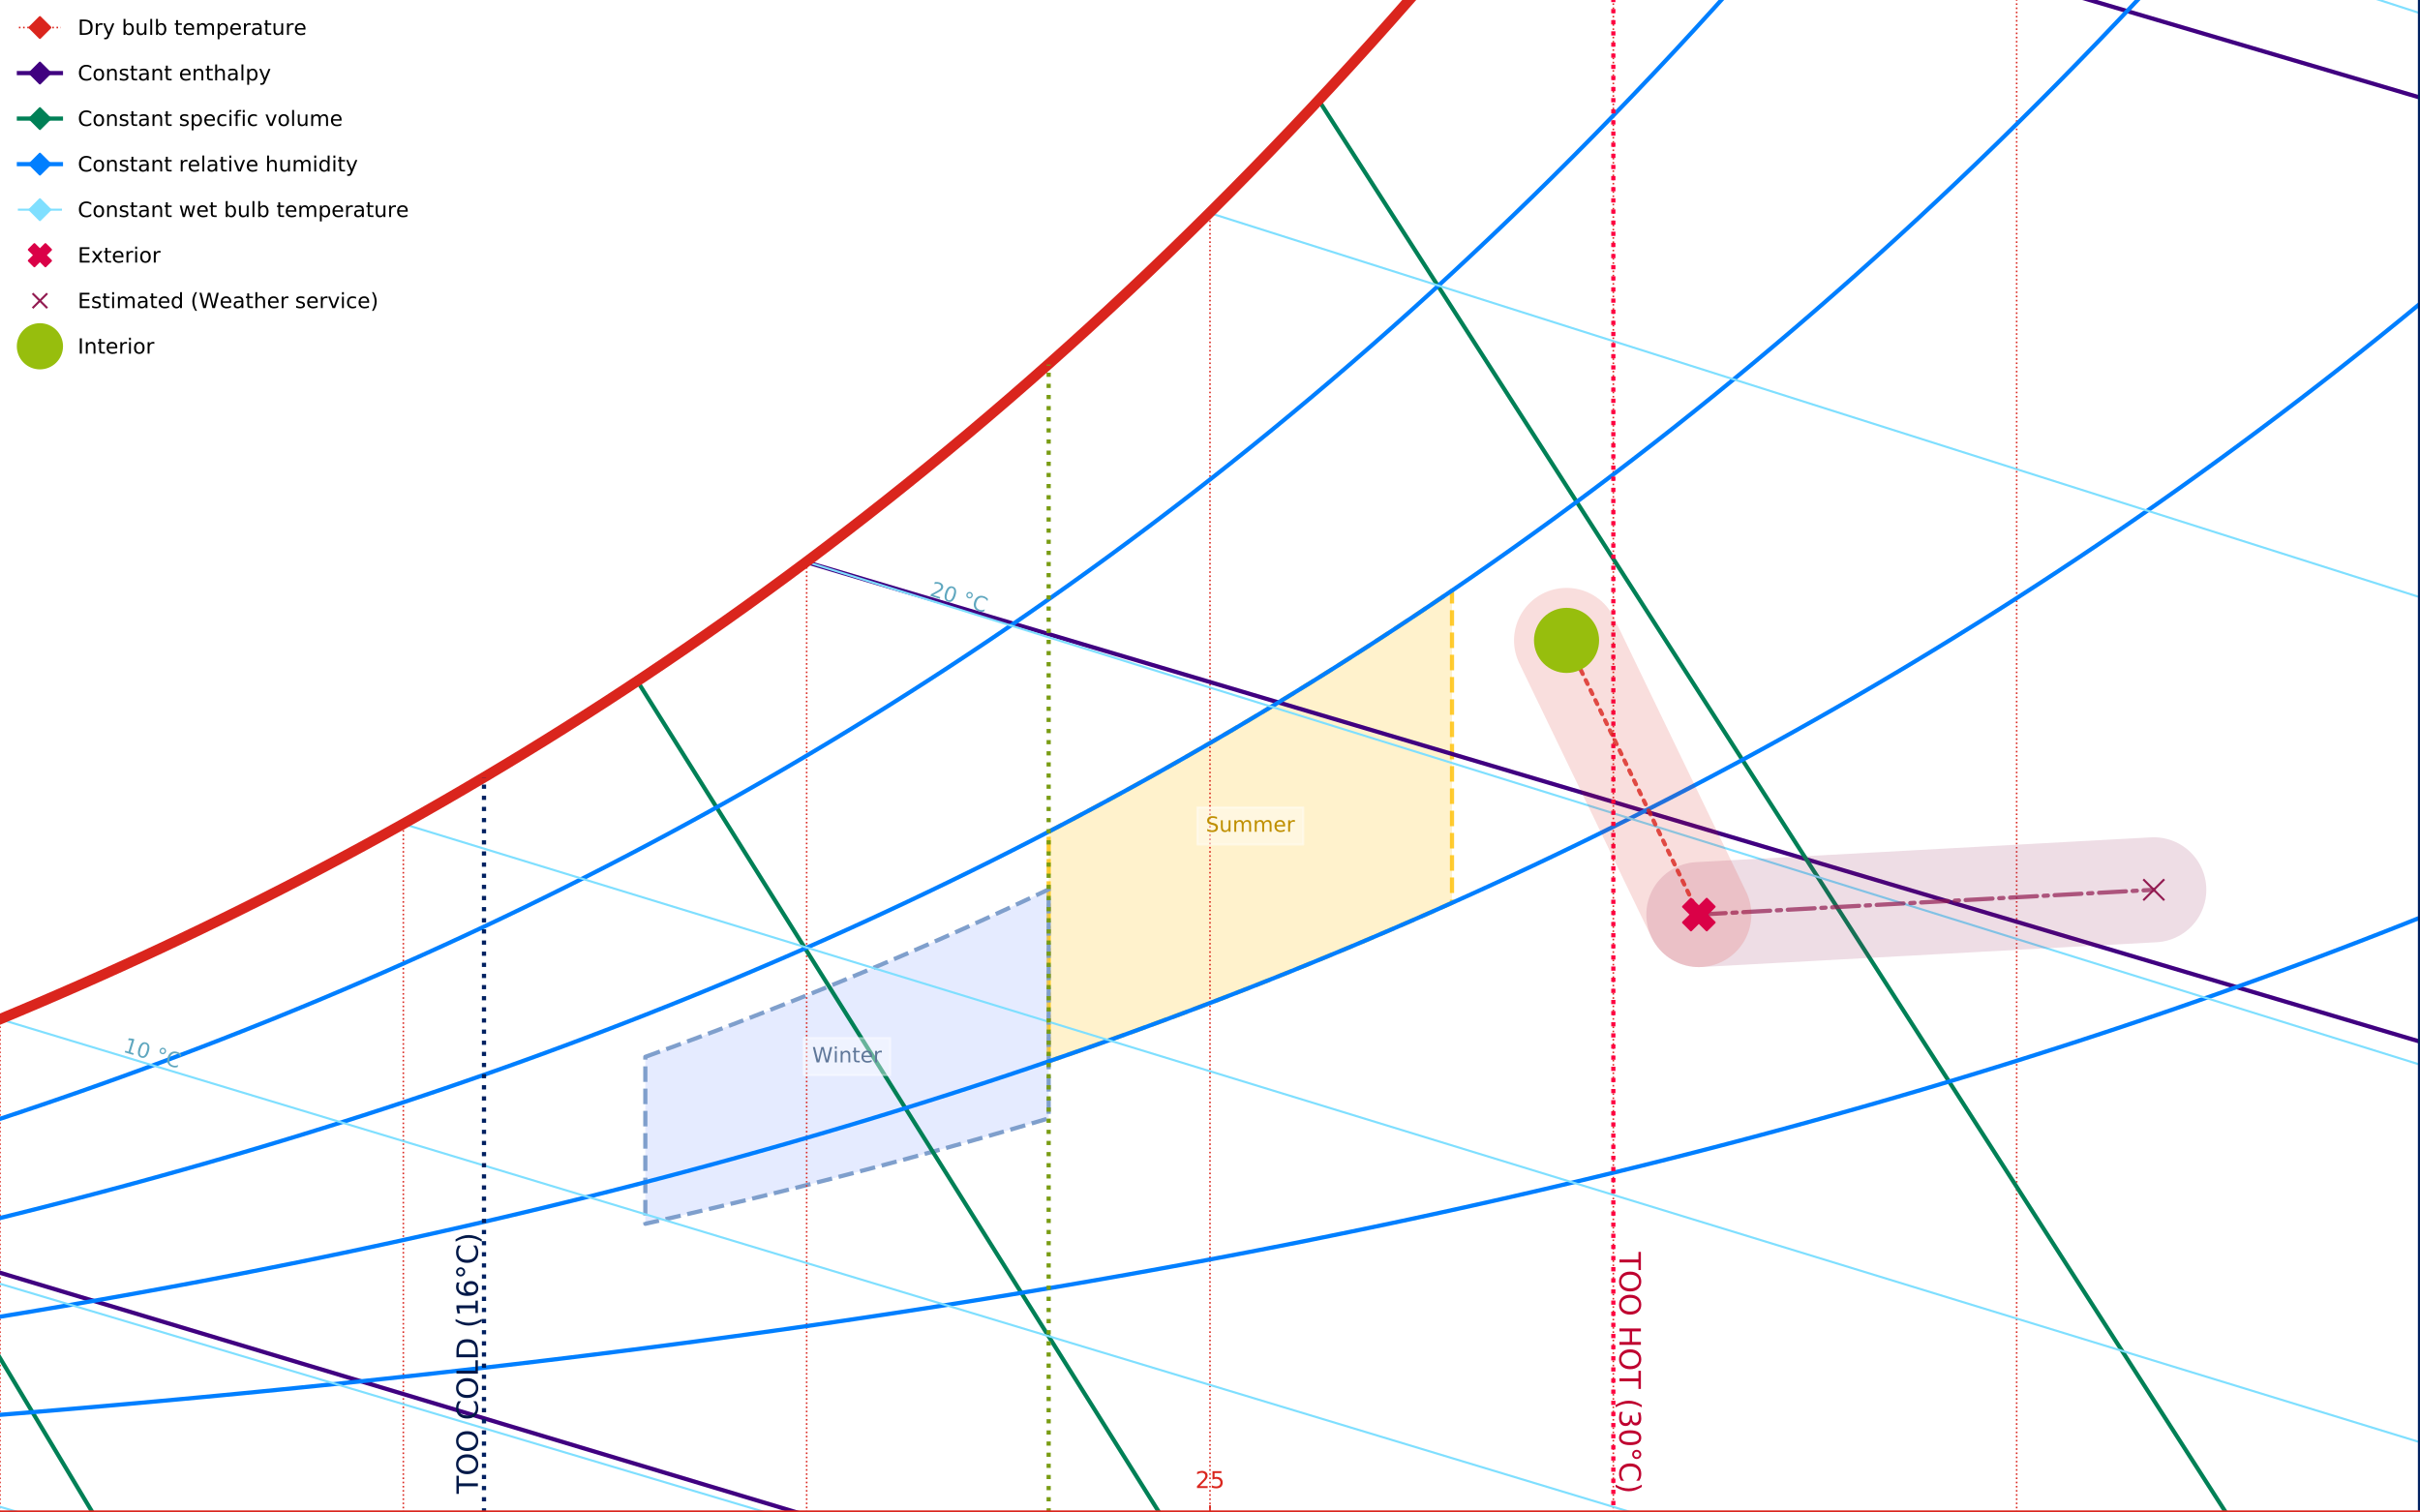 <?xml version="1.0" encoding="utf-8" standalone="no"?>
<!DOCTYPE svg PUBLIC "-//W3C//DTD SVG 1.1//EN"
  "http://www.w3.org/Graphics/SVG/1.1/DTD/svg11.dtd">
<!-- Created with matplotlib (http://matplotlib.org/) -->
<svg height="720pt" version="1.1" viewBox="0 0 1152 720" width="1152pt" xmlns="http://www.w3.org/2000/svg" xmlns:xlink="http://www.w3.org/1999/xlink">
 <defs>
  <style type="text/css">
*{stroke-linecap:butt;stroke-linejoin:round;}
  </style>
 </defs>
 <g id="figure_1">
  <g id="patch_1">
   <path d="M 0 720 
L 1152 720 
L 1152 0 
L 0 0 
z
" style="fill:#ffffff;"/>
  </g>
  <g id="axes_1">
   <g id="patch_2">
    <path d="M 0 720 
L 1152 720 
L 1152 0 
L 0 0 
z
" style="fill:#ffffff;"/>
   </g>
   <g id="patch_3">
    <path clip-path="url(#p8307f26eaf)" d="M 499.2 395.931 
L 508.8 390.903 
L 518.4 385.807 
L 528 380.639 
L 537.6 375.401 
L 547.2 370.09 
L 556.8 364.706 
L 566.4 359.248 
L 576 353.715 
L 585.6 348.106 
L 595.2 342.421 
L 604.8 336.658 
L 614.4 330.816 
L 624 324.895 
L 633.6 318.893 
L 643.2 312.809 
L 652.8 306.643 
L 662.4 300.393 
L 672 294.059 
L 681.6 287.639 
L 691.2 281.132 
L 691.2 429.792 
L 681.6 434.06 
L 672 438.272 
L 662.4 442.43 
L 652.8 446.532 
L 643.2 450.581 
L 633.6 454.576 
L 624 458.519 
L 614.4 462.41 
L 604.8 466.249 
L 595.2 470.037 
L 585.6 473.775 
L 576 477.463 
L 566.4 481.102 
L 556.8 484.693 
L 547.2 488.236 
L 537.6 491.731 
L 528 495.179 
L 518.4 498.581 
L 508.8 501.938 
L 499.2 505.249 
z
" style="fill:#ffbf00;fill-opacity:0.2;stroke:#ffbf00;stroke-dasharray:7.4,3.2;stroke-dashoffset:0;stroke-linejoin:miter;stroke-opacity:0.8;stroke-width:2;"/>
   </g>
   <g id="patch_4">
    <path clip-path="url(#p8307f26eaf)" d="M 307.2 503.087 
L 316.8 499.609 
L 326.4 496.082 
L 336 492.505 
L 345.6 488.877 
L 355.2 485.198 
L 364.8 481.466 
L 374.4 477.682 
L 384 473.845 
L 393.6 469.953 
L 403.2 466.007 
L 412.8 462.006 
L 422.4 457.948 
L 432 453.834 
L 441.6 449.662 
L 451.2 445.432 
L 460.8 441.143 
L 470.4 436.794 
L 480 432.386 
L 489.6 427.916 
L 499.2 423.384 
L 499.2 532.374 
L 489.6 535.224 
L 480 538.035 
L 470.4 540.809 
L 460.8 543.544 
L 451.2 546.243 
L 441.6 548.906 
L 432 551.532 
L 422.4 554.122 
L 412.8 556.677 
L 403.2 559.197 
L 393.6 561.683 
L 384 564.135 
L 374.4 566.553 
L 364.8 568.937 
L 355.2 571.289 
L 345.6 573.609 
L 336 575.896 
L 326.4 578.152 
L 316.8 580.376 
L 307.2 582.569 
z
" style="fill:#7f9fff;fill-opacity:0.2;stroke:#7f9fcc;stroke-dasharray:7.4,3.2;stroke-dashoffset:0;stroke-linejoin:miter;stroke-width:2;"/>
   </g>
   <g id="matplotlib.axis_1">
    <g id="xtick_1">
     <g id="line2d_1">
      <defs>
       <path d="M 0 0 
L 0 -3.5 
" id="m01a7b474b4" style="stroke:#da251d;stroke-width:0.8;"/>
      </defs>
      <g>
       <use style="fill:#da251d;stroke:#da251d;stroke-width:0.8;" x="576" xlink:href="#m01a7b474b4" y="720"/>
      </g>
     </g>
     <g id="text_1">
      <!-- 25 -->
      <defs>
       <path d="M 19.188 8.297 
L 53.609 8.297 
L 53.609 0 
L 7.328 0 
L 7.328 8.297 
Q 12.938 14.109 22.625 23.891 
Q 32.328 33.688 34.812 36.531 
Q 39.547 41.844 41.422 45.531 
Q 43.312 49.219 43.312 52.781 
Q 43.312 58.594 39.234 62.25 
Q 35.156 65.922 28.609 65.922 
Q 23.969 65.922 18.812 64.312 
Q 13.672 62.703 7.812 59.422 
L 7.812 69.391 
Q 13.766 71.781 18.938 73 
Q 24.125 74.219 28.422 74.219 
Q 39.75 74.219 46.484 68.547 
Q 53.219 62.891 53.219 53.422 
Q 53.219 48.922 51.531 44.891 
Q 49.859 40.875 45.406 35.406 
Q 44.188 33.984 37.641 27.219 
Q 31.109 20.453 19.188 8.297 
z
" id="DejaVuSans-32"/>
       <path d="M 10.797 72.906 
L 49.516 72.906 
L 49.516 64.594 
L 19.828 64.594 
L 19.828 46.734 
Q 21.969 47.469 24.109 47.828 
Q 26.266 48.188 28.422 48.188 
Q 40.625 48.188 47.75 41.5 
Q 54.891 34.812 54.891 23.391 
Q 54.891 11.625 47.562 5.094 
Q 40.234 -1.422 26.906 -1.422 
Q 22.312 -1.422 17.547 -0.641 
Q 12.797 0.141 7.719 1.703 
L 7.719 11.625 
Q 12.109 9.234 16.797 8.062 
Q 21.484 6.891 26.703 6.891 
Q 35.156 6.891 40.078 11.328 
Q 45.016 15.766 45.016 23.391 
Q 45.016 31 40.078 35.438 
Q 35.156 39.891 26.703 39.891 
Q 22.75 39.891 18.812 39.016 
Q 14.891 38.141 10.797 36.281 
z
" id="DejaVuSans-35"/>
      </defs>
      <g style="fill:#da251d;" transform="translate(569.001 708.358)scale(0.11 -0.11)">
       <use xlink:href="#DejaVuSans-32"/>
       <use x="63.623" xlink:href="#DejaVuSans-35"/>
      </g>
     </g>
    </g>
    <g id="text_2">
     <!-- Dry-bulb temperature ($°C$) -->
     <defs>
      <path d="M 19.672 64.797 
L 19.672 8.109 
L 31.594 8.109 
Q 46.688 8.109 53.688 14.938 
Q 60.688 21.781 60.688 36.531 
Q 60.688 51.172 53.688 57.984 
Q 46.688 64.797 31.594 64.797 
z
M 9.812 72.906 
L 30.078 72.906 
Q 51.266 72.906 61.172 64.094 
Q 71.094 55.281 71.094 36.531 
Q 71.094 17.672 61.125 8.828 
Q 51.172 0 30.078 0 
L 9.812 0 
z
" id="DejaVuSans-44"/>
      <path d="M 41.109 46.297 
Q 39.594 47.172 37.812 47.578 
Q 36.031 48 33.891 48 
Q 26.266 48 22.188 43.047 
Q 18.109 38.094 18.109 28.812 
L 18.109 0 
L 9.078 0 
L 9.078 54.688 
L 18.109 54.688 
L 18.109 46.188 
Q 20.953 51.172 25.484 53.578 
Q 30.031 56 36.531 56 
Q 37.453 56 38.578 55.875 
Q 39.703 55.766 41.062 55.516 
z
" id="DejaVuSans-72"/>
      <path d="M 32.172 -5.078 
Q 28.375 -14.844 24.75 -17.812 
Q 21.141 -20.797 15.094 -20.797 
L 7.906 -20.797 
L 7.906 -13.281 
L 13.188 -13.281 
Q 16.891 -13.281 18.938 -11.516 
Q 21 -9.766 23.484 -3.219 
L 25.094 0.875 
L 2.984 54.688 
L 12.5 54.688 
L 29.594 11.922 
L 46.688 54.688 
L 56.203 54.688 
z
" id="DejaVuSans-79"/>
      <path d="M 4.891 31.391 
L 31.203 31.391 
L 31.203 23.391 
L 4.891 23.391 
z
" id="DejaVuSans-2d"/>
      <path d="M 48.688 27.297 
Q 48.688 37.203 44.609 42.844 
Q 40.531 48.484 33.406 48.484 
Q 26.266 48.484 22.188 42.844 
Q 18.109 37.203 18.109 27.297 
Q 18.109 17.391 22.188 11.75 
Q 26.266 6.109 33.406 6.109 
Q 40.531 6.109 44.609 11.75 
Q 48.688 17.391 48.688 27.297 
z
M 18.109 46.391 
Q 20.953 51.266 25.266 53.625 
Q 29.594 56 35.594 56 
Q 45.562 56 51.781 48.094 
Q 58.016 40.188 58.016 27.297 
Q 58.016 14.406 51.781 6.484 
Q 45.562 -1.422 35.594 -1.422 
Q 29.594 -1.422 25.266 0.953 
Q 20.953 3.328 18.109 8.203 
L 18.109 0 
L 9.078 0 
L 9.078 75.984 
L 18.109 75.984 
z
" id="DejaVuSans-62"/>
      <path d="M 8.5 21.578 
L 8.5 54.688 
L 17.484 54.688 
L 17.484 21.922 
Q 17.484 14.156 20.5 10.266 
Q 23.531 6.391 29.594 6.391 
Q 36.859 6.391 41.078 11.031 
Q 45.312 15.672 45.312 23.688 
L 45.312 54.688 
L 54.297 54.688 
L 54.297 0 
L 45.312 0 
L 45.312 8.406 
Q 42.047 3.422 37.719 1 
Q 33.406 -1.422 27.688 -1.422 
Q 18.266 -1.422 13.375 4.438 
Q 8.5 10.297 8.5 21.578 
z
M 31.109 56 
z
" id="DejaVuSans-75"/>
      <path d="M 9.422 75.984 
L 18.406 75.984 
L 18.406 0 
L 9.422 0 
z
" id="DejaVuSans-6c"/>
      <path id="DejaVuSans-20"/>
      <path d="M 18.312 70.219 
L 18.312 54.688 
L 36.812 54.688 
L 36.812 47.703 
L 18.312 47.703 
L 18.312 18.016 
Q 18.312 11.328 20.141 9.422 
Q 21.969 7.516 27.594 7.516 
L 36.812 7.516 
L 36.812 0 
L 27.594 0 
Q 17.188 0 13.234 3.875 
Q 9.281 7.766 9.281 18.016 
L 9.281 47.703 
L 2.688 47.703 
L 2.688 54.688 
L 9.281 54.688 
L 9.281 70.219 
z
" id="DejaVuSans-74"/>
      <path d="M 56.203 29.594 
L 56.203 25.203 
L 14.891 25.203 
Q 15.484 15.922 20.484 11.062 
Q 25.484 6.203 34.422 6.203 
Q 39.594 6.203 44.453 7.469 
Q 49.312 8.734 54.109 11.281 
L 54.109 2.781 
Q 49.266 0.734 44.188 -0.344 
Q 39.109 -1.422 33.891 -1.422 
Q 20.797 -1.422 13.156 6.188 
Q 5.516 13.812 5.516 26.812 
Q 5.516 40.234 12.766 48.109 
Q 20.016 56 32.328 56 
Q 43.359 56 49.781 48.891 
Q 56.203 41.797 56.203 29.594 
z
M 47.219 32.234 
Q 47.125 39.594 43.094 43.984 
Q 39.062 48.391 32.422 48.391 
Q 24.906 48.391 20.391 44.141 
Q 15.875 39.891 15.188 32.172 
z
" id="DejaVuSans-65"/>
      <path d="M 52 44.188 
Q 55.375 50.25 60.062 53.125 
Q 64.75 56 71.094 56 
Q 79.641 56 84.281 50.016 
Q 88.922 44.047 88.922 33.016 
L 88.922 0 
L 79.891 0 
L 79.891 32.719 
Q 79.891 40.578 77.094 44.375 
Q 74.312 48.188 68.609 48.188 
Q 61.625 48.188 57.562 43.547 
Q 53.516 38.922 53.516 30.906 
L 53.516 0 
L 44.484 0 
L 44.484 32.719 
Q 44.484 40.625 41.703 44.406 
Q 38.922 48.188 33.109 48.188 
Q 26.219 48.188 22.156 43.531 
Q 18.109 38.875 18.109 30.906 
L 18.109 0 
L 9.078 0 
L 9.078 54.688 
L 18.109 54.688 
L 18.109 46.188 
Q 21.188 51.219 25.484 53.609 
Q 29.781 56 35.688 56 
Q 41.656 56 45.828 52.969 
Q 50 49.953 52 44.188 
z
" id="DejaVuSans-6d"/>
      <path d="M 18.109 8.203 
L 18.109 -20.797 
L 9.078 -20.797 
L 9.078 54.688 
L 18.109 54.688 
L 18.109 46.391 
Q 20.953 51.266 25.266 53.625 
Q 29.594 56 35.594 56 
Q 45.562 56 51.781 48.094 
Q 58.016 40.188 58.016 27.297 
Q 58.016 14.406 51.781 6.484 
Q 45.562 -1.422 35.594 -1.422 
Q 29.594 -1.422 25.266 0.953 
Q 20.953 3.328 18.109 8.203 
z
M 48.688 27.297 
Q 48.688 37.203 44.609 42.844 
Q 40.531 48.484 33.406 48.484 
Q 26.266 48.484 22.188 42.844 
Q 18.109 37.203 18.109 27.297 
Q 18.109 17.391 22.188 11.75 
Q 26.266 6.109 33.406 6.109 
Q 40.531 6.109 44.609 11.75 
Q 48.688 17.391 48.688 27.297 
z
" id="DejaVuSans-70"/>
      <path d="M 34.281 27.484 
Q 23.391 27.484 19.188 25 
Q 14.984 22.516 14.984 16.5 
Q 14.984 11.719 18.141 8.906 
Q 21.297 6.109 26.703 6.109 
Q 34.188 6.109 38.703 11.406 
Q 43.219 16.703 43.219 25.484 
L 43.219 27.484 
z
M 52.203 31.203 
L 52.203 0 
L 43.219 0 
L 43.219 8.297 
Q 40.141 3.328 35.547 0.953 
Q 30.953 -1.422 24.312 -1.422 
Q 15.922 -1.422 10.953 3.297 
Q 6 8.016 6 15.922 
Q 6 25.141 12.172 29.828 
Q 18.359 34.516 30.609 34.516 
L 43.219 34.516 
L 43.219 35.406 
Q 43.219 41.609 39.141 45 
Q 35.062 48.391 27.688 48.391 
Q 23 48.391 18.547 47.266 
Q 14.109 46.141 10.016 43.891 
L 10.016 52.203 
Q 14.938 54.109 19.578 55.047 
Q 24.219 56 28.609 56 
Q 40.484 56 46.344 49.844 
Q 52.203 43.703 52.203 31.203 
z
" id="DejaVuSans-61"/>
      <path d="M 31 75.875 
Q 24.469 64.656 21.281 53.656 
Q 18.109 42.672 18.109 31.391 
Q 18.109 20.125 21.312 9.062 
Q 24.516 -2 31 -13.188 
L 23.188 -13.188 
Q 15.875 -1.703 12.234 9.375 
Q 8.594 20.453 8.594 31.391 
Q 8.594 42.281 12.203 53.312 
Q 15.828 64.359 23.188 75.875 
z
" id="DejaVuSans-28"/>
      <path d="M 25 67.922 
Q 21.094 67.922 18.406 65.203 
Q 15.719 62.5 15.719 58.594 
Q 15.719 54.734 18.406 52.078 
Q 21.094 49.422 25 49.422 
Q 28.906 49.422 31.594 52.078 
Q 34.281 54.734 34.281 58.594 
Q 34.281 62.453 31.562 65.188 
Q 28.859 67.922 25 67.922 
z
M 25 74.219 
Q 28.125 74.219 31 73.016 
Q 33.891 71.828 35.984 69.578 
Q 38.234 67.391 39.359 64.594 
Q 40.484 61.812 40.484 58.594 
Q 40.484 52.156 35.969 47.688 
Q 31.453 43.219 24.906 43.219 
Q 18.312 43.219 13.906 47.609 
Q 9.516 52 9.516 58.594 
Q 9.516 65.141 14 69.672 
Q 18.5 74.219 25 74.219 
z
" id="DejaVuSans-b0"/>
      <path d="M 69.484 67.281 
L 67.484 56.891 
Q 62.797 61.625 57.547 63.922 
Q 52.297 66.219 46.188 66.219 
Q 37.844 66.219 31.516 62.203 
Q 25.203 58.203 20.609 50 
Q 17.672 44.734 16.125 38.844 
Q 14.594 32.953 14.594 27 
Q 14.594 17.047 19.75 11.812 
Q 24.906 6.594 34.719 6.594 
Q 41.5 6.594 47.75 8.766 
Q 54 10.938 59.906 15.281 
L 57.625 3.609 
Q 51.812 1.125 45.875 -0.141 
Q 39.938 -1.422 33.984 -1.422 
Q 19.969 -1.422 12.078 6.188 
Q 4.203 13.812 4.203 27.391 
Q 4.203 36.078 7.203 44.469 
Q 10.203 52.875 15.828 59.812 
Q 21.781 67.188 29.422 70.703 
Q 37.062 74.219 47.219 74.219 
Q 53.469 74.219 59.062 72.484 
Q 64.656 70.75 69.484 67.281 
z
" id="DejaVuSans-Oblique-43"/>
      <path d="M 8.016 75.875 
L 15.828 75.875 
Q 23.141 64.359 26.781 53.312 
Q 30.422 42.281 30.422 31.391 
Q 30.422 20.453 26.781 9.375 
Q 23.141 -1.703 15.828 -13.188 
L 8.016 -13.188 
Q 14.5 -2 17.703 9.062 
Q 20.906 20.125 20.906 31.391 
Q 20.906 42.672 17.703 53.656 
Q 14.5 64.656 8.016 75.875 
z
" id="DejaVuSans-29"/>
     </defs>
     <g style="fill:#da251d;" transform="translate(488.616 734.032)scale(0.132 -0.132)">
      <use transform="translate(0 0.016)" xlink:href="#DejaVuSans-44"/>
      <use transform="translate(77.002 0.016)" xlink:href="#DejaVuSans-72"/>
      <use transform="translate(118.115 0.016)" xlink:href="#DejaVuSans-79"/>
      <use transform="translate(177.295 0.016)" xlink:href="#DejaVuSans-2d"/>
      <use transform="translate(213.379 0.016)" xlink:href="#DejaVuSans-62"/>
      <use transform="translate(276.855 0.016)" xlink:href="#DejaVuSans-75"/>
      <use transform="translate(340.234 0.016)" xlink:href="#DejaVuSans-6c"/>
      <use transform="translate(368.018 0.016)" xlink:href="#DejaVuSans-62"/>
      <use transform="translate(431.494 0.016)" xlink:href="#DejaVuSans-20"/>
      <use transform="translate(463.281 0.016)" xlink:href="#DejaVuSans-74"/>
      <use transform="translate(502.49 0.016)" xlink:href="#DejaVuSans-65"/>
      <use transform="translate(564.014 0.016)" xlink:href="#DejaVuSans-6d"/>
      <use transform="translate(661.426 0.016)" xlink:href="#DejaVuSans-70"/>
      <use transform="translate(724.902 0.016)" xlink:href="#DejaVuSans-65"/>
      <use transform="translate(786.426 0.016)" xlink:href="#DejaVuSans-72"/>
      <use transform="translate(827.539 0.016)" xlink:href="#DejaVuSans-61"/>
      <use transform="translate(888.818 0.016)" xlink:href="#DejaVuSans-74"/>
      <use transform="translate(928.027 0.016)" xlink:href="#DejaVuSans-75"/>
      <use transform="translate(991.406 0.016)" xlink:href="#DejaVuSans-72"/>
      <use transform="translate(1032.52 0.016)" xlink:href="#DejaVuSans-65"/>
      <use transform="translate(1094.043 0.016)" xlink:href="#DejaVuSans-20"/>
      <use transform="translate(1125.83 0.016)" xlink:href="#DejaVuSans-28"/>
      <use transform="translate(1164.844 0.016)" xlink:href="#DejaVuSans-b0"/>
      <use transform="translate(1214.844 0.016)" xlink:href="#DejaVuSans-Oblique-43"/>
      <use transform="translate(1284.668 0.016)" xlink:href="#DejaVuSans-29"/>
     </g>
    </g>
   </g>
   <g id="matplotlib.axis_2">
    <g id="text_3">
     <!-- Humidity ratio ($g_w / kg_{da}$) -->
     <defs>
      <path d="M 9.812 72.906 
L 19.672 72.906 
L 19.672 43.016 
L 55.516 43.016 
L 55.516 72.906 
L 65.375 72.906 
L 65.375 0 
L 55.516 0 
L 55.516 34.719 
L 19.672 34.719 
L 19.672 0 
L 9.812 0 
z
" id="DejaVuSans-48"/>
      <path d="M 9.422 54.688 
L 18.406 54.688 
L 18.406 0 
L 9.422 0 
z
M 9.422 75.984 
L 18.406 75.984 
L 18.406 64.594 
L 9.422 64.594 
z
" id="DejaVuSans-69"/>
      <path d="M 45.406 46.391 
L 45.406 75.984 
L 54.391 75.984 
L 54.391 0 
L 45.406 0 
L 45.406 8.203 
Q 42.578 3.328 38.25 0.953 
Q 33.938 -1.422 27.875 -1.422 
Q 17.969 -1.422 11.734 6.484 
Q 5.516 14.406 5.516 27.297 
Q 5.516 40.188 11.734 48.094 
Q 17.969 56 27.875 56 
Q 33.938 56 38.25 53.625 
Q 42.578 51.266 45.406 46.391 
z
M 14.797 27.297 
Q 14.797 17.391 18.875 11.75 
Q 22.953 6.109 30.078 6.109 
Q 37.203 6.109 41.297 11.75 
Q 45.406 17.391 45.406 27.297 
Q 45.406 37.203 41.297 42.844 
Q 37.203 48.484 30.078 48.484 
Q 22.953 48.484 18.875 42.844 
Q 14.797 37.203 14.797 27.297 
z
" id="DejaVuSans-64"/>
      <path d="M 30.609 48.391 
Q 23.391 48.391 19.188 42.75 
Q 14.984 37.109 14.984 27.297 
Q 14.984 17.484 19.156 11.844 
Q 23.344 6.203 30.609 6.203 
Q 37.797 6.203 41.984 11.859 
Q 46.188 17.531 46.188 27.297 
Q 46.188 37.016 41.984 42.703 
Q 37.797 48.391 30.609 48.391 
z
M 30.609 56 
Q 42.328 56 49.016 48.375 
Q 55.719 40.766 55.719 27.297 
Q 55.719 13.875 49.016 6.219 
Q 42.328 -1.422 30.609 -1.422 
Q 18.844 -1.422 12.172 6.219 
Q 5.516 13.875 5.516 27.297 
Q 5.516 40.766 12.172 48.375 
Q 18.844 56 30.609 56 
z
" id="DejaVuSans-6f"/>
      <path d="M 59.625 54.688 
L 50.297 6.781 
Q 47.609 -7.125 40.016 -13.953 
Q 32.422 -20.797 19.578 -20.797 
Q 14.844 -20.797 10.781 -20.094 
Q 6.734 -19.391 3.219 -17.922 
L 4.891 -9.188 
Q 8.203 -11.328 11.906 -12.344 
Q 15.625 -13.375 19.828 -13.375 
Q 28.375 -13.375 33.859 -8.703 
Q 39.359 -4.047 41.109 4.688 
L 41.891 8.797 
Q 38.141 4.5 33.156 2.25 
Q 28.172 0 22.406 0 
Q 14.109 0 9.344 5.484 
Q 4.594 10.984 4.594 20.609 
Q 4.594 28.172 7.469 35.422 
Q 10.359 42.672 15.578 48.297 
Q 19.047 52 23.656 54 
Q 28.266 56 33.297 56 
Q 38.812 56 42.906 53.438 
Q 47.016 50.875 49.031 46.188 
L 50.594 54.688 
z
M 46.094 34.625 
Q 46.094 41.266 42.969 44.875 
Q 39.844 48.484 34.078 48.484 
Q 30.516 48.484 27.297 47.062 
Q 24.078 45.656 21.781 43.109 
Q 18.062 38.922 15.984 33.234 
Q 13.922 27.547 13.922 21.484 
Q 13.922 14.75 17.062 11.125 
Q 20.219 7.516 26.125 7.516 
Q 34.672 7.516 40.375 15.25 
Q 46.094 23 46.094 34.625 
z
" id="DejaVuSans-Oblique-67"/>
      <path d="M 8.5 54.688 
L 17.391 54.688 
L 19.672 10.688 
L 40.094 54.688 
L 50.484 54.688 
L 53.516 10.688 
L 72.906 54.688 
L 81.891 54.688 
L 56.891 0 
L 46.391 0 
L 43.703 45.312 
L 22.797 0 
L 12.203 0 
z
" id="DejaVuSans-Oblique-77"/>
      <path d="M 25.391 72.906 
L 33.688 72.906 
L 8.297 -9.281 
L 0 -9.281 
z
" id="DejaVuSans-2f"/>
      <path d="M 18.312 75.984 
L 27.297 75.984 
L 18.703 31.688 
L 49.516 54.688 
L 61.188 54.688 
L 26.812 28.516 
L 51.906 0 
L 41.016 0 
L 17.672 26.703 
L 12.5 0 
L 3.516 0 
z
" id="DejaVuSans-Oblique-6b"/>
      <path d="M 41.797 8.203 
Q 38.188 3.469 33.25 1.016 
Q 28.328 -1.422 22.312 -1.422 
Q 14.109 -1.422 9.344 4.172 
Q 4.594 9.766 4.594 19.484 
Q 4.594 27.594 7.469 34.938 
Q 10.359 42.281 15.828 48.094 
Q 19.438 51.953 23.969 53.969 
Q 28.516 56 33.5 56 
Q 38.766 56 42.797 53.453 
Q 46.828 50.922 49.031 46.188 
L 54.891 75.984 
L 63.922 75.984 
L 49.125 0 
L 40.094 0 
z
M 13.922 21.094 
Q 13.922 14.016 17.109 10.062 
Q 20.312 6.109 25.984 6.109 
Q 30.172 6.109 33.766 8.125 
Q 37.359 10.156 40.094 14.109 
Q 42.969 18.219 44.625 23.578 
Q 46.297 28.953 46.297 34.188 
Q 46.297 40.969 43.094 44.766 
Q 39.891 48.578 34.281 48.578 
Q 30.031 48.578 26.359 46.578 
Q 22.703 44.578 20.125 40.828 
Q 17.281 36.766 15.594 31.391 
Q 13.922 26.031 13.922 21.094 
z
" id="DejaVuSans-Oblique-64"/>
      <path d="M 53.719 31.203 
L 47.609 0 
L 38.625 0 
L 40.281 8.297 
Q 36.328 3.422 31.266 1 
Q 26.219 -1.422 20.016 -1.422 
Q 13.031 -1.422 8.562 2.844 
Q 4.109 7.125 4.109 13.812 
Q 4.109 23.391 11.75 28.953 
Q 19.391 34.516 32.812 34.516 
L 45.312 34.516 
L 45.797 36.922 
Q 45.906 37.312 45.953 37.766 
Q 46 38.234 46 39.203 
Q 46 43.562 42.453 45.969 
Q 38.922 48.391 32.516 48.391 
Q 28.125 48.391 23.5 47.266 
Q 18.891 46.141 14.016 43.891 
L 15.578 52.203 
Q 20.656 54.109 25.516 55.047 
Q 30.375 56 34.906 56 
Q 44.578 56 49.625 51.797 
Q 54.688 47.609 54.688 39.594 
Q 54.688 37.984 54.438 35.812 
Q 54.203 33.641 53.719 31.203 
z
M 44 27.484 
L 35.016 27.484 
Q 23.969 27.484 18.672 24.531 
Q 13.375 21.578 13.375 15.375 
Q 13.375 11.078 16.078 8.641 
Q 18.797 6.203 23.578 6.203 
Q 30.906 6.203 36.375 11.453 
Q 41.844 16.703 43.609 25.484 
z
" id="DejaVuSans-Oblique-61"/>
     </defs>
     <g style="fill:#002060;" transform="translate(1165.12 431.7)rotate(-90)scale(0.12 -0.12)">
      <use transform="translate(0 0.016)" xlink:href="#DejaVuSans-48"/>
      <use transform="translate(75.195 0.016)" xlink:href="#DejaVuSans-75"/>
      <use transform="translate(138.574 0.016)" xlink:href="#DejaVuSans-6d"/>
      <use transform="translate(235.986 0.016)" xlink:href="#DejaVuSans-69"/>
      <use transform="translate(263.77 0.016)" xlink:href="#DejaVuSans-64"/>
      <use transform="translate(327.246 0.016)" xlink:href="#DejaVuSans-69"/>
      <use transform="translate(355.029 0.016)" xlink:href="#DejaVuSans-74"/>
      <use transform="translate(394.238 0.016)" xlink:href="#DejaVuSans-79"/>
      <use transform="translate(453.418 0.016)" xlink:href="#DejaVuSans-20"/>
      <use transform="translate(485.205 0.016)" xlink:href="#DejaVuSans-72"/>
      <use transform="translate(526.318 0.016)" xlink:href="#DejaVuSans-61"/>
      <use transform="translate(587.598 0.016)" xlink:href="#DejaVuSans-74"/>
      <use transform="translate(626.807 0.016)" xlink:href="#DejaVuSans-69"/>
      <use transform="translate(654.59 0.016)" xlink:href="#DejaVuSans-6f"/>
      <use transform="translate(715.771 0.016)" xlink:href="#DejaVuSans-20"/>
      <use transform="translate(747.559 0.016)" xlink:href="#DejaVuSans-28"/>
      <use transform="translate(786.572 0.016)" xlink:href="#DejaVuSans-Oblique-67"/>
      <use transform="translate(850.049 -16.391)scale(0.7)" xlink:href="#DejaVuSans-Oblique-77"/>
      <use transform="translate(910.034 0.016)" xlink:href="#DejaVuSans-2f"/>
      <use transform="translate(943.726 0.016)" xlink:href="#DejaVuSans-Oblique-6b"/>
      <use transform="translate(1001.636 0.016)" xlink:href="#DejaVuSans-Oblique-67"/>
      <use transform="translate(1065.112 -16.391)scale(0.7)" xlink:href="#DejaVuSans-Oblique-64"/>
      <use transform="translate(1109.546 -16.391)scale(0.7)" xlink:href="#DejaVuSans-Oblique-61"/>
      <use transform="translate(1155.176 0.016)" xlink:href="#DejaVuSans-29"/>
     </g>
    </g>
   </g>
   <g id="line2d_2">
    <path clip-path="url(#p8307f26eaf)" d="M 0 720 
L 0 485.177 
" style="fill:none;stroke:#da251d;stroke-dasharray:0.75,1.238;stroke-dashoffset:0;stroke-width:0.75;"/>
   </g>
   <g id="line2d_3">
    <path clip-path="url(#p8307f26eaf)" d="M 192 720 
L 192 392.22 
" style="fill:none;stroke:#da251d;stroke-dasharray:0.75,1.238;stroke-dashoffset:0;stroke-width:0.75;"/>
   </g>
   <g id="line2d_4">
    <path clip-path="url(#p8307f26eaf)" d="M 384 720 
L 384 267.497 
" style="fill:none;stroke:#da251d;stroke-dasharray:0.75,1.238;stroke-dashoffset:0;stroke-width:0.75;"/>
   </g>
   <g id="line2d_5">
    <path clip-path="url(#p8307f26eaf)" d="M 576 720 
L 576 101.436 
" style="fill:none;stroke:#da251d;stroke-dasharray:0.75,1.238;stroke-dashoffset:0;stroke-width:0.75;"/>
   </g>
   <g id="line2d_6">
    <path clip-path="url(#p8307f26eaf)" d="M 768 720 
L 768 -1 
" style="fill:none;stroke:#da251d;stroke-dasharray:0.75,1.238;stroke-dashoffset:0;stroke-width:0.75;"/>
   </g>
   <g id="line2d_7">
    <path clip-path="url(#p8307f26eaf)" d="M 960 720 
L 960 -1 
" style="fill:none;stroke:#da251d;stroke-dasharray:0.75,1.238;stroke-dashoffset:0;stroke-width:0.75;"/>
   </g>
   <g id="line2d_8">
    <path clip-path="url(#p8307f26eaf)" style="fill:none;stroke:#da251d;stroke-dasharray:0.75,1.238;stroke-dashoffset:0;stroke-width:0.75;"/>
    <defs>
     <path d="M -0 7.071 
L 7.071 0 
L 0 -7.071 
L -7.071 -0 
z
" id="meb60e5844c" style="stroke:#da251d;stroke-linejoin:miter;"/>
    </defs>
    <g clip-path="url(#p8307f26eaf)"/>
   </g>
   <g id="line2d_9">
    <path clip-path="url(#p8307f26eaf)" d="M -1 605.566 
L 379.419 720 
" style="fill:none;stroke:#400080;stroke-linecap:square;stroke-width:2;"/>
   </g>
   <g id="line2d_10">
    <path clip-path="url(#p8307f26eaf)" d="M 383.864 267.599 
L 1153 496.158 
" style="fill:none;stroke:#400080;stroke-linecap:square;stroke-width:2;"/>
   </g>
   <g id="line2d_11">
    <path clip-path="url(#p8307f26eaf)" d="M 991.322 -1 
L 1153 46.74 
" style="fill:none;stroke:#400080;stroke-linecap:square;stroke-width:2;"/>
   </g>
   <g id="line2d_12">
    <path clip-path="url(#p8307f26eaf)" style="fill:none;stroke:#400080;stroke-linecap:square;stroke-width:2;"/>
    <defs>
     <path d="M -0 7.071 
L 7.071 0 
L 0 -7.071 
L -7.071 -0 
z
" id="m7ba0bf0d7f" style="stroke:#400080;stroke-linejoin:miter;"/>
    </defs>
    <g clip-path="url(#p8307f26eaf)"/>
   </g>
   <g id="line2d_13">
    <path clip-path="url(#p8307f26eaf)" d="M -1 644.817 
L 44.057 720 
" style="fill:none;stroke:#008056;stroke-linecap:square;stroke-width:2;"/>
   </g>
   <g id="line2d_14">
    <path clip-path="url(#p8307f26eaf)" d="M 303.425 324.265 
L 551.825 720 
" style="fill:none;stroke:#008056;stroke-linecap:square;stroke-width:2;"/>
   </g>
   <g id="line2d_15">
    <path clip-path="url(#p8307f26eaf)" d="M 627.893 47.929 
L 1059.593 720 
" style="fill:none;stroke:#008056;stroke-linecap:square;stroke-width:2;"/>
   </g>
   <g id="line2d_16">
    <path clip-path="url(#p8307f26eaf)" style="fill:none;stroke:#008056;stroke-linecap:square;stroke-width:2;"/>
    <defs>
     <path d="M -0 7.071 
L 7.071 0 
L 0 -7.071 
L -7.071 -0 
z
" id="m5ba4744976" style="stroke:#008056;stroke-linejoin:miter;"/>
    </defs>
    <g clip-path="url(#p8307f26eaf)"/>
   </g>
   <g id="line2d_17">
    <path clip-path="url(#p8307f26eaf)" d="M 0 673.519 
L 9.6 672.732 
L 19.2 671.934 
L 28.8 671.124 
L 38.4 670.302 
L 48 669.468 
L 57.6 668.621 
L 67.2 667.762 
L 76.8 666.891 
L 86.4 666.006 
L 96 665.108 
L 105.6 664.198 
L 115.2 663.274 
L 124.8 662.336 
L 134.4 661.385 
L 144 660.42 
L 153.6 659.441 
L 163.2 658.448 
L 172.8 657.44 
L 182.4 656.418 
L 192 655.381 
L 201.6 654.33 
L 211.2 653.263 
L 220.8 652.181 
L 230.4 651.084 
L 240 649.971 
L 249.6 648.842 
L 259.2 647.697 
L 268.8 646.536 
L 278.4 645.359 
L 288 644.164 
L 297.6 642.954 
L 307.2 641.726 
L 316.8 640.481 
L 326.4 639.218 
L 336 637.938 
L 345.6 636.64 
L 355.2 635.324 
L 364.8 633.989 
L 374.4 632.637 
L 384 631.265 
L 393.6 629.875 
L 403.2 628.465 
L 412.8 627.036 
L 422.4 625.587 
L 432 624.119 
L 441.6 622.63 
L 451.2 621.122 
L 460.8 619.592 
L 470.4 618.042 
L 480 616.471 
L 489.6 614.878 
L 499.2 613.264 
L 508.8 611.629 
L 518.4 609.971 
L 528 608.291 
L 537.6 606.588 
L 547.2 604.863 
L 556.8 603.114 
L 566.4 601.342 
L 576 599.547 
L 585.6 597.728 
L 595.2 595.884 
L 604.8 594.017 
L 614.4 592.124 
L 624 590.207 
L 633.6 588.264 
L 643.2 586.296 
L 652.8 584.302 
L 662.4 582.282 
L 672 580.235 
L 681.6 578.162 
L 691.2 576.062 
L 700.8 573.934 
L 710.4 571.779 
L 720 569.596 
L 729.6 567.385 
L 739.2 565.145 
L 748.8 562.876 
L 758.4 560.578 
L 768 558.251 
L 777.6 555.894 
L 787.2 553.506 
L 796.8 551.088 
L 806.4 548.64 
L 816 546.16 
L 825.6 543.648 
L 835.2 541.105 
L 844.8 538.53 
L 854.4 535.922 
L 864 533.281 
L 873.6 530.607 
L 883.2 527.899 
L 892.8 525.157 
L 902.4 522.381 
L 912 519.57 
L 921.6 516.724 
L 931.2 513.842 
L 940.8 510.925 
L 950.4 507.971 
L 960 504.981 
L 969.6 501.953 
L 979.2 498.889 
L 988.8 495.786 
L 998.4 492.645 
L 1008 489.466 
L 1017.6 486.247 
L 1027.2 482.989 
L 1036.8 479.691 
L 1046.4 476.353 
L 1056 472.973 
L 1065.6 469.553 
L 1075.2 466.091 
L 1084.8 462.587 
L 1094.4 459.041 
L 1104 455.451 
L 1113.6 451.818 
L 1123.2 448.142 
L 1132.8 444.421 
L 1142.4 440.655 
L 1152 436.844 
" style="fill:none;stroke:#007fff;stroke-linecap:square;stroke-width:2;"/>
   </g>
   <g id="line2d_18">
    <path clip-path="url(#p8307f26eaf)" d="M 0 626.796 
L 9.6 625.215 
L 19.2 623.61 
L 28.8 621.981 
L 38.4 620.328 
L 48 618.65 
L 57.6 616.947 
L 67.2 615.219 
L 76.8 613.465 
L 86.4 611.685 
L 96 609.879 
L 105.6 608.047 
L 115.2 606.187 
L 124.8 604.3 
L 134.4 602.385 
L 144 600.442 
L 153.6 598.471 
L 163.2 596.471 
L 172.8 594.442 
L 182.4 592.383 
L 192 590.295 
L 201.6 588.176 
L 211.2 586.027 
L 220.8 583.847 
L 230.4 581.635 
L 240 579.392 
L 249.6 577.116 
L 259.2 574.808 
L 268.8 572.467 
L 278.4 570.092 
L 288 567.684 
L 297.6 565.241 
L 307.2 562.764 
L 316.8 560.252 
L 326.4 557.704 
L 336 555.12 
L 345.6 552.5 
L 355.2 549.843 
L 364.8 547.149 
L 374.4 544.417 
L 384 541.647 
L 393.6 538.838 
L 403.2 535.99 
L 412.8 533.102 
L 422.4 530.174 
L 432 527.206 
L 441.6 524.196 
L 451.2 521.145 
L 460.8 518.052 
L 470.4 514.917 
L 480 511.738 
L 489.6 508.516 
L 499.2 505.249 
L 508.8 501.938 
L 518.4 498.581 
L 528 495.179 
L 537.6 491.731 
L 547.2 488.236 
L 556.8 484.693 
L 566.4 481.102 
L 576 477.463 
L 585.6 473.775 
L 595.2 470.037 
L 604.8 466.249 
L 614.4 462.41 
L 624 458.519 
L 633.6 454.576 
L 643.2 450.581 
L 652.8 446.532 
L 662.4 442.43 
L 672 438.272 
L 681.6 434.06 
L 691.2 429.792 
L 700.8 425.467 
L 710.4 421.085 
L 720 416.645 
L 729.6 412.146 
L 739.2 407.589 
L 748.8 402.971 
L 758.4 398.293 
L 768 393.554 
L 777.6 388.752 
L 787.2 383.888 
L 796.8 378.961 
L 806.4 373.969 
L 816 368.912 
L 825.6 363.79 
L 835.2 358.601 
L 844.8 353.345 
L 854.4 348.02 
L 864 342.628 
L 873.6 337.165 
L 883.2 331.632 
L 892.8 326.028 
L 902.4 320.352 
L 912 314.603 
L 921.6 308.781 
L 931.2 302.884 
L 940.8 296.911 
L 950.4 290.862 
L 960 284.737 
L 969.6 278.533 
L 979.2 272.25 
L 988.8 265.888 
L 998.4 259.445 
L 1008 252.92 
L 1017.6 246.312 
L 1027.2 239.621 
L 1036.8 232.846 
L 1046.4 225.985 
L 1056 219.038 
L 1065.6 212.003 
L 1075.2 204.88 
L 1084.8 197.668 
L 1094.4 190.365 
L 1104 182.971 
L 1113.6 175.484 
L 1123.2 167.904 
L 1132.8 160.229 
L 1142.4 152.458 
L 1152 144.591 
" style="fill:none;stroke:#007fff;stroke-linecap:square;stroke-width:2;"/>
   </g>
   <g id="line2d_19">
    <path clip-path="url(#p8307f26eaf)" d="M 0 579.829 
L 9.6 577.445 
L 19.2 575.025 
L 28.8 572.568 
L 38.4 570.075 
L 48 567.544 
L 57.6 564.975 
L 67.2 562.368 
L 76.8 559.721 
L 86.4 557.035 
L 96 554.31 
L 105.6 551.543 
L 115.2 548.736 
L 124.8 545.887 
L 134.4 542.996 
L 144 540.063 
L 153.6 537.086 
L 163.2 534.065 
L 172.8 531.001 
L 182.4 527.891 
L 192 524.736 
L 201.6 521.534 
L 211.2 518.286 
L 220.8 514.991 
L 230.4 511.648 
L 240 508.257 
L 249.6 504.816 
L 259.2 501.326 
L 268.8 497.785 
L 278.4 494.194 
L 288 490.55 
L 297.6 486.855 
L 307.2 483.107 
L 316.8 479.304 
L 326.4 475.448 
L 336 471.537 
L 345.6 467.57 
L 355.2 463.547 
L 364.8 459.466 
L 374.4 455.328 
L 384 451.131 
L 393.6 446.875 
L 403.2 442.559 
L 412.8 438.183 
L 422.4 433.744 
L 432 429.244 
L 441.6 424.68 
L 451.2 420.053 
L 460.8 415.361 
L 470.4 410.604 
L 480 405.78 
L 489.6 400.889 
L 499.2 395.931 
L 508.8 390.903 
L 518.4 385.807 
L 528 380.639 
L 537.6 375.401 
L 547.2 370.09 
L 556.8 364.706 
L 566.4 359.248 
L 576 353.715 
L 585.6 348.106 
L 595.2 342.421 
L 604.8 336.658 
L 614.4 330.816 
L 624 324.895 
L 633.6 318.893 
L 643.2 312.809 
L 652.8 306.643 
L 662.4 300.393 
L 672 294.059 
L 681.6 287.639 
L 691.2 281.132 
L 700.8 274.538 
L 710.4 267.854 
L 720 261.081 
L 729.6 254.217 
L 739.2 247.261 
L 748.8 240.211 
L 758.4 233.067 
L 768 225.828 
L 777.6 218.491 
L 787.2 211.057 
L 796.8 203.524 
L 806.4 195.891 
L 816 188.156 
L 825.6 180.318 
L 835.2 172.377 
L 844.8 164.33 
L 854.4 156.176 
L 864 147.915 
L 873.6 139.545 
L 883.2 131.064 
L 892.8 122.471 
L 902.4 113.765 
L 912 104.945 
L 921.6 96.008 
L 931.2 86.955 
L 940.8 77.782 
L 950.4 68.489 
L 960 59.075 
L 969.6 49.537 
L 979.2 39.875 
L 988.8 30.086 
L 998.4 20.17 
L 1008 10.124 
L 1017.6 -0.053 
L 1018.482 -1 
" style="fill:none;stroke:#007fff;stroke-linecap:square;stroke-width:2;"/>
   </g>
   <g id="line2d_20">
    <path clip-path="url(#p8307f26eaf)" d="M 0 532.617 
L 9.6 529.421 
L 19.2 526.177 
L 28.8 522.884 
L 38.4 519.541 
L 48 516.147 
L 57.6 512.702 
L 67.2 509.205 
L 76.8 505.656 
L 86.4 502.053 
L 96 498.396 
L 105.6 494.685 
L 115.2 490.918 
L 124.8 487.095 
L 134.4 483.215 
L 144 479.278 
L 153.6 475.282 
L 163.2 471.226 
L 172.8 467.111 
L 182.4 462.935 
L 192 458.698 
L 201.6 454.398 
L 211.2 450.035 
L 220.8 445.608 
L 230.4 441.116 
L 240 436.559 
L 249.6 431.935 
L 259.2 427.243 
L 268.8 422.483 
L 278.4 417.654 
L 288 412.755 
L 297.6 407.785 
L 307.2 402.743 
L 316.8 397.629 
L 326.4 392.44 
L 336 387.177 
L 345.6 381.838 
L 355.2 376.422 
L 364.8 370.929 
L 374.4 365.357 
L 384 359.706 
L 393.6 353.973 
L 403.2 348.159 
L 412.8 342.263 
L 422.4 336.282 
L 432 330.216 
L 441.6 324.065 
L 451.2 317.826 
L 460.8 311.499 
L 470.4 305.083 
L 480 298.576 
L 489.6 291.977 
L 499.2 285.286 
L 508.8 278.501 
L 518.4 271.62 
L 528 264.643 
L 537.6 257.569 
L 547.2 250.395 
L 556.8 243.121 
L 566.4 235.746 
L 576 228.268 
L 585.6 220.686 
L 595.2 212.999 
L 604.8 205.205 
L 614.4 197.302 
L 624 189.291 
L 633.6 181.168 
L 643.2 172.933 
L 652.8 164.585 
L 662.4 156.121 
L 672 147.541 
L 681.6 138.842 
L 691.2 130.024 
L 700.8 121.085 
L 710.4 112.024 
L 720 102.838 
L 729.6 93.526 
L 739.2 84.087 
L 748.8 74.518 
L 758.4 64.819 
L 768 54.988 
L 777.6 45.022 
L 787.2 34.921 
L 796.8 24.683 
L 806.4 14.305 
L 816 3.786 
L 820.309 -1 
" style="fill:none;stroke:#007fff;stroke-linecap:square;stroke-width:2;"/>
   </g>
   <g id="line2d_21">
    <path clip-path="url(#p8307f26eaf)" style="fill:none;stroke:#007fff;stroke-linecap:square;stroke-width:2;"/>
    <defs>
     <path d="M -0 7.071 
L 7.071 0 
L 0 -7.071 
L -7.071 -0 
z
" id="m7c3f4a67e1" style="stroke:#007fff;stroke-linejoin:miter;"/>
    </defs>
    <g clip-path="url(#p8307f26eaf)"/>
   </g>
   <g id="line2d_22">
    <path clip-path="url(#p8307f26eaf)" style="fill:none;stroke:#7fdfff;stroke-linecap:square;"/>
   </g>
   <g id="line2d_23">
    <path clip-path="url(#p8307f26eaf)" style="fill:none;stroke:#7fdfff;stroke-linecap:square;"/>
   </g>
   <g id="line2d_24">
    <path clip-path="url(#p8307f26eaf)" d="M -1 717 
L 12.554 721 
" style="fill:none;stroke:#7fdfff;stroke-linecap:square;"/>
   </g>
   <g id="line2d_25">
    <path clip-path="url(#p8307f26eaf)" d="M -1 610.833 
L 368.048 721 
" style="fill:none;stroke:#7fdfff;stroke-linecap:square;"/>
   </g>
   <g id="line2d_26">
    <path clip-path="url(#p8307f26eaf)" d="M 0 485.177 
L 780.113 721 
" style="fill:none;stroke:#7fdfff;stroke-linecap:square;"/>
   </g>
   <g id="line2d_27">
    <path clip-path="url(#p8307f26eaf)" d="M 192 392.22 
L 1152 686.56 
" style="fill:none;stroke:#7fdfff;stroke-linecap:square;"/>
   </g>
   <g id="line2d_28">
    <path clip-path="url(#p8307f26eaf)" d="M 384 267.497 
L 1152 506.809 
" style="fill:none;stroke:#7fdfff;stroke-linecap:square;"/>
   </g>
   <g id="line2d_29">
    <path clip-path="url(#p8307f26eaf)" d="M 576 101.436 
L 1152 284.316 
" style="fill:none;stroke:#7fdfff;stroke-linecap:square;"/>
   </g>
   <g id="line2d_30">
    <path clip-path="url(#p8307f26eaf)" d="M 1129.571 -1 
L 1152 6.28 
" style="fill:none;stroke:#7fdfff;stroke-linecap:square;"/>
   </g>
   <g id="line2d_31">
    <path clip-path="url(#p8307f26eaf)" style="fill:none;stroke:#7fdfff;stroke-linecap:square;"/>
    <defs>
     <path d="M -0 7.071 
L 7.071 0 
L 0 -7.071 
L -7.071 -0 
z
" id="me93537bf86" style="stroke:#7fdfff;stroke-linejoin:miter;"/>
    </defs>
    <g clip-path="url(#p8307f26eaf)"/>
   </g>
   <g id="line2d_32">
    <path clip-path="url(#p8307f26eaf)" d="M 0 485.157 
L 9.6 481.141 
L 19.2 477.064 
L 28.8 472.925 
L 38.4 468.723 
L 48 464.456 
L 57.6 460.126 
L 67.2 455.729 
L 76.8 451.266 
L 86.4 446.735 
L 96 442.136 
L 105.6 437.468 
L 115.2 432.729 
L 124.8 427.919 
L 134.4 423.038 
L 144 418.083 
L 153.6 413.054 
L 163.2 407.95 
L 172.8 402.769 
L 182.4 397.512 
L 192 392.177 
L 201.6 386.762 
L 211.2 381.268 
L 220.8 375.691 
L 230.4 370.033 
L 240 364.291 
L 249.6 358.465 
L 259.2 352.552 
L 268.8 346.553 
L 278.4 340.466 
L 288 334.29 
L 297.6 328.024 
L 307.2 321.665 
L 316.8 315.215 
L 326.4 308.67 
L 336 302.03 
L 345.6 295.293 
L 355.2 288.459 
L 364.8 281.525 
L 374.4 274.491 
L 384 267.356 
L 393.6 260.117 
L 403.2 252.774 
L 412.8 245.326 
L 422.4 237.77 
L 432 230.105 
L 441.6 222.331 
L 451.2 214.445 
L 460.8 206.446 
L 470.4 198.332 
L 480 190.103 
L 489.6 181.756 
L 499.2 173.291 
L 508.8 164.704 
L 518.4 155.996 
L 528 147.163 
L 537.6 138.206 
L 547.2 129.121 
L 556.8 119.907 
L 566.4 110.563 
L 576 101.087 
L 585.6 91.477 
L 595.2 81.732 
L 604.8 71.849 
L 614.4 61.826 
L 624 51.663 
L 633.6 41.356 
L 643.2 30.905 
L 652.8 20.307 
L 662.4 9.56 
L 671.703 -1 
" style="fill:none;stroke:#da251d;stroke-linecap:square;stroke-width:5;"/>
   </g>
   <g id="line2d_33">
    <path clip-path="url(#p8307f26eaf)" d="M 230.4 720 
L 230.4 370.088 
" style="fill:none;stroke:#002060;stroke-dasharray:2,3.3;stroke-dashoffset:0;stroke-width:2;"/>
   </g>
   <g id="line2d_34">
    <path clip-path="url(#p8307f26eaf)" d="M 499.2 720 
L 499.2 173.541 
" style="fill:none;stroke:#799c13;stroke-dasharray:2,3.3;stroke-dashoffset:0;stroke-width:2;"/>
   </g>
   <g id="line2d_35">
    <path clip-path="url(#p8307f26eaf)" d="M 768 -1 
L 768 720 
" style="fill:none;stroke:#ff003f;stroke-dasharray:2,3.3;stroke-dashoffset:0;stroke-width:2;"/>
   </g>
   <g id="line2d_36">
    <path clip-path="url(#p8307f26eaf)" d="M 808.704 435.375 
L 1025.28 423.577 
" style="fill:none;opacity:0.7;stroke:#921b51;stroke-dasharray:12.8,3.2,2,3.2;stroke-dashoffset:0;stroke-linecap:round;stroke-width:2;"/>
   </g>
   <g id="line2d_37">
    <path clip-path="url(#p8307f26eaf)" d="M 808.704 435.375 
L 1025.28 423.577 
" style="fill:none;opacity:0.15;stroke:#921b51;stroke-linecap:round;stroke-width:50;"/>
   </g>
   <g id="line2d_38">
    <path clip-path="url(#p8307f26eaf)" d="M 808.704 435.375 
L 745.728 304.854 
" style="fill:none;opacity:0.8;stroke:#da251d;stroke-dasharray:2,3.3;stroke-dashoffset:0;stroke-linecap:round;stroke-width:2;"/>
   </g>
   <g id="line2d_39">
    <path clip-path="url(#p8307f26eaf)" d="M 808.704 435.375 
L 745.728 304.854 
" style="fill:none;opacity:0.15;stroke:#da251d;stroke-linecap:round;stroke-width:50;"/>
   </g>
   <g id="line2d_40">
    <path clip-path="url(#p8307f26eaf)" d="M 808.704 435.375 
" style="fill:none;opacity:0.8;"/>
    <defs>
     <path d="M -3.75 7.5 
L 0 3.75 
L 3.75 7.5 
L 7.5 3.75 
L 3.75 0 
L 7.5 -3.75 
L 3.75 -7.5 
L 0 -3.75 
L -3.75 -7.5 
L -7.5 -3.75 
L -3.75 0 
L -7.5 3.75 
z
" id="m1067b172ab" style="stroke:#da0147;stroke-linejoin:miter;"/>
    </defs>
    <g clip-path="url(#p8307f26eaf)">
     <use style="fill:#da0147;opacity:0.8;stroke:#da0147;stroke-linejoin:miter;" x="808.704" xlink:href="#m1067b172ab" y="435.375"/>
    </g>
   </g>
   <g id="line2d_41">
    <path clip-path="url(#p8307f26eaf)" d="M 1025.28 423.577 
" style="fill:none;opacity:0.5;"/>
    <defs>
     <path d="M -5 5 
L 5 -5 
M -5 -5 
L 5 5 
" id="mdb5a6e6a31" style="stroke:#921b51;"/>
    </defs>
    <g clip-path="url(#p8307f26eaf)">
     <use style="fill:#921b51;opacity:0.5;stroke:#921b51;" x="1025.28" xlink:href="#mdb5a6e6a31" y="423.577"/>
    </g>
   </g>
   <g id="line2d_42">
    <path clip-path="url(#p8307f26eaf)" d="M 745.728 304.854 
" style="fill:none;opacity:0.9;"/>
    <defs>
     <path d="M 0 15 
C 3.978 15 7.794 13.42 10.607 10.607 
C 13.42 7.794 15 3.978 15 0 
C 15 -3.978 13.42 -7.794 10.607 -10.607 
C 7.794 -13.42 3.978 -15 0 -15 
C -3.978 -15 -7.794 -13.42 -10.607 -10.607 
C -13.42 -7.794 -15 -3.978 -15 0 
C -15 3.978 -13.42 7.794 -10.607 10.607 
C -7.794 13.42 -3.978 15 0 15 
z
" id="m9786fe53c9" style="stroke:#97be0d;"/>
    </defs>
    <g clip-path="url(#p8307f26eaf)">
     <use style="fill:#97be0d;opacity:0.9;stroke:#97be0d;" x="745.728" xlink:href="#m9786fe53c9" y="304.854"/>
    </g>
   </g>
   <g id="patch_5">
    <path d="M 1152 720 
L 1152 0 
" style="fill:none;stroke:#002060;stroke-linecap:square;stroke-linejoin:miter;stroke-width:2;"/>
   </g>
   <g id="patch_6">
    <path d="M 0 720 
L 1152 720 
" style="fill:none;stroke:#da251d;stroke-linecap:square;stroke-linejoin:miter;stroke-width:2;"/>
   </g>
   <g id="text_4">
    <!-- 10 °C -->
    <defs>
     <path d="M 12.406 8.297 
L 28.516 8.297 
L 28.516 63.922 
L 10.984 60.406 
L 10.984 69.391 
L 28.422 72.906 
L 38.281 72.906 
L 38.281 8.297 
L 54.391 8.297 
L 54.391 0 
L 12.406 0 
z
" id="DejaVuSans-31"/>
     <path d="M 31.781 66.406 
Q 24.172 66.406 20.328 58.906 
Q 16.5 51.422 16.5 36.375 
Q 16.5 21.391 20.328 13.891 
Q 24.172 6.391 31.781 6.391 
Q 39.453 6.391 43.281 13.891 
Q 47.125 21.391 47.125 36.375 
Q 47.125 51.422 43.281 58.906 
Q 39.453 66.406 31.781 66.406 
z
M 31.781 74.219 
Q 44.047 74.219 50.516 64.516 
Q 56.984 54.828 56.984 36.375 
Q 56.984 17.969 50.516 8.266 
Q 44.047 -1.422 31.781 -1.422 
Q 19.531 -1.422 13.062 8.266 
Q 6.594 17.969 6.594 36.375 
Q 6.594 54.828 13.062 64.516 
Q 19.531 74.219 31.781 74.219 
z
" id="DejaVuSans-30"/>
     <path d="M 64.406 67.281 
L 64.406 56.891 
Q 59.422 61.531 53.781 63.812 
Q 48.141 66.109 41.797 66.109 
Q 29.297 66.109 22.656 58.469 
Q 16.016 50.828 16.016 36.375 
Q 16.016 21.969 22.656 14.328 
Q 29.297 6.688 41.797 6.688 
Q 48.141 6.688 53.781 8.984 
Q 59.422 11.281 64.406 15.922 
L 64.406 5.609 
Q 59.234 2.094 53.438 0.328 
Q 47.656 -1.422 41.219 -1.422 
Q 24.656 -1.422 15.125 8.703 
Q 5.609 18.844 5.609 36.375 
Q 5.609 53.953 15.125 64.078 
Q 24.656 74.219 41.219 74.219 
Q 47.75 74.219 53.531 72.484 
Q 59.328 70.75 64.406 67.281 
z
" id="DejaVuSans-43"/>
    </defs>
    <g style="fill:#5fa7bf;" transform="translate(58.202 500.598)rotate(-343.18)scale(0.1 -0.1)">
     <use xlink:href="#DejaVuSans-31"/>
     <use x="63.623" xlink:href="#DejaVuSans-30"/>
     <use x="127.246" xlink:href="#DejaVuSans-20"/>
     <use x="159.033" xlink:href="#DejaVuSans-b0"/>
     <use x="209.033" xlink:href="#DejaVuSans-43"/>
    </g>
   </g>
   <g id="text_5">
    <!-- 20 °C -->
    <g style="fill:#5fa7bf;" transform="translate(442.219 283.46)rotate(-342.693)scale(0.1 -0.1)">
     <use xlink:href="#DejaVuSans-32"/>
     <use x="63.623" xlink:href="#DejaVuSans-30"/>
     <use x="127.246" xlink:href="#DejaVuSans-20"/>
     <use x="159.033" xlink:href="#DejaVuSans-b0"/>
     <use x="209.033" xlink:href="#DejaVuSans-43"/>
    </g>
   </g>
   <g id="text_6">
    <g id="patch_7">
     <path d="M 569.984 402.03 
L 620.416 402.03 
L 620.416 384.352 
L 569.984 384.352 
z
" style="fill:#ffffff;fill-opacity:0.4;stroke:#ffffff;stroke-linejoin:miter;stroke-opacity:0.4;"/>
    </g>
    <!-- Summer -->
    <defs>
     <path d="M 53.516 70.516 
L 53.516 60.891 
Q 47.906 63.578 42.922 64.891 
Q 37.938 66.219 33.297 66.219 
Q 25.25 66.219 20.875 63.094 
Q 16.5 59.969 16.5 54.203 
Q 16.5 49.359 19.406 46.891 
Q 22.312 44.438 30.422 42.922 
L 36.375 41.703 
Q 47.406 39.594 52.656 34.297 
Q 57.906 29 57.906 20.125 
Q 57.906 9.516 50.797 4.047 
Q 43.703 -1.422 29.984 -1.422 
Q 24.812 -1.422 18.969 -0.25 
Q 13.141 0.922 6.891 3.219 
L 6.891 13.375 
Q 12.891 10.016 18.656 8.297 
Q 24.422 6.594 29.984 6.594 
Q 38.422 6.594 43.016 9.906 
Q 47.609 13.234 47.609 19.391 
Q 47.609 24.75 44.312 27.781 
Q 41.016 30.812 33.5 32.328 
L 27.484 33.5 
Q 16.453 35.688 11.516 40.375 
Q 6.594 45.062 6.594 53.422 
Q 6.594 63.094 13.406 68.656 
Q 20.219 74.219 32.172 74.219 
Q 37.312 74.219 42.625 73.281 
Q 47.953 72.359 53.516 70.516 
z
" id="DejaVuSans-53"/>
    </defs>
    <g style="fill:#bf8f00;" transform="translate(573.984 395.95)scale(0.1 -0.1)">
     <use xlink:href="#DejaVuSans-53"/>
     <use x="63.477" xlink:href="#DejaVuSans-75"/>
     <use x="126.855" xlink:href="#DejaVuSans-6d"/>
     <use x="224.268" xlink:href="#DejaVuSans-6d"/>
     <use x="321.68" xlink:href="#DejaVuSans-65"/>
     <use x="383.203" xlink:href="#DejaVuSans-72"/>
    </g>
   </g>
   <g id="text_7">
    <g id="patch_8">
     <path d="M 382.608 511.816 
L 423.792 511.816 
L 423.792 494.138 
L 382.608 494.138 
z
" style="fill:#ffffff;fill-opacity:0.4;stroke:#ffffff;stroke-linejoin:miter;stroke-opacity:0.4;"/>
    </g>
    <!-- Winter -->
    <defs>
     <path d="M 3.328 72.906 
L 13.281 72.906 
L 28.609 11.281 
L 43.891 72.906 
L 54.984 72.906 
L 70.312 11.281 
L 85.594 72.906 
L 95.609 72.906 
L 77.297 0 
L 64.891 0 
L 49.516 63.281 
L 33.984 0 
L 21.578 0 
z
" id="DejaVuSans-57"/>
     <path d="M 54.891 33.016 
L 54.891 0 
L 45.906 0 
L 45.906 32.719 
Q 45.906 40.484 42.875 44.328 
Q 39.844 48.188 33.797 48.188 
Q 26.516 48.188 22.312 43.547 
Q 18.109 38.922 18.109 30.906 
L 18.109 0 
L 9.078 0 
L 9.078 54.688 
L 18.109 54.688 
L 18.109 46.188 
Q 21.344 51.125 25.703 53.562 
Q 30.078 56 35.797 56 
Q 45.219 56 50.047 50.172 
Q 54.891 44.344 54.891 33.016 
z
" id="DejaVuSans-6e"/>
    </defs>
    <g style="fill:#5f7799;" transform="translate(386.608 505.736)scale(0.1 -0.1)">
     <use xlink:href="#DejaVuSans-57"/>
     <use x="98.846" xlink:href="#DejaVuSans-69"/>
     <use x="126.629" xlink:href="#DejaVuSans-6e"/>
     <use x="190.008" xlink:href="#DejaVuSans-74"/>
     <use x="229.217" xlink:href="#DejaVuSans-65"/>
     <use x="290.74" xlink:href="#DejaVuSans-72"/>
    </g>
   </g>
   <g id="text_8">
    <!--   TOO COLD (16°C) -->
    <defs>
     <path d="M -0.297 72.906 
L 61.375 72.906 
L 61.375 64.594 
L 35.5 64.594 
L 35.5 0 
L 25.594 0 
L 25.594 64.594 
L -0.297 64.594 
z
" id="DejaVuSans-54"/>
     <path d="M 39.406 66.219 
Q 28.656 66.219 22.328 58.203 
Q 16.016 50.203 16.016 36.375 
Q 16.016 22.609 22.328 14.594 
Q 28.656 6.594 39.406 6.594 
Q 50.141 6.594 56.422 14.594 
Q 62.703 22.609 62.703 36.375 
Q 62.703 50.203 56.422 58.203 
Q 50.141 66.219 39.406 66.219 
z
M 39.406 74.219 
Q 54.734 74.219 63.906 63.938 
Q 73.094 53.656 73.094 36.375 
Q 73.094 19.141 63.906 8.859 
Q 54.734 -1.422 39.406 -1.422 
Q 24.031 -1.422 14.812 8.828 
Q 5.609 19.094 5.609 36.375 
Q 5.609 53.656 14.812 63.938 
Q 24.031 74.219 39.406 74.219 
z
" id="DejaVuSans-4f"/>
     <path d="M 9.812 72.906 
L 19.672 72.906 
L 19.672 8.297 
L 55.172 8.297 
L 55.172 0 
L 9.812 0 
z
" id="DejaVuSans-4c"/>
     <path d="M 33.016 40.375 
Q 26.375 40.375 22.484 35.828 
Q 18.609 31.297 18.609 23.391 
Q 18.609 15.531 22.484 10.953 
Q 26.375 6.391 33.016 6.391 
Q 39.656 6.391 43.531 10.953 
Q 47.406 15.531 47.406 23.391 
Q 47.406 31.297 43.531 35.828 
Q 39.656 40.375 33.016 40.375 
z
M 52.594 71.297 
L 52.594 62.312 
Q 48.875 64.062 45.094 64.984 
Q 41.312 65.922 37.594 65.922 
Q 27.828 65.922 22.672 59.328 
Q 17.531 52.734 16.797 39.406 
Q 19.672 43.656 24.016 45.922 
Q 28.375 48.188 33.594 48.188 
Q 44.578 48.188 50.953 41.516 
Q 57.328 34.859 57.328 23.391 
Q 57.328 12.156 50.688 5.359 
Q 44.047 -1.422 33.016 -1.422 
Q 20.359 -1.422 13.672 8.266 
Q 6.984 17.969 6.984 36.375 
Q 6.984 53.656 15.188 63.938 
Q 23.391 74.219 37.203 74.219 
Q 40.922 74.219 44.703 73.484 
Q 48.484 72.75 52.594 71.297 
z
" id="DejaVuSans-36"/>
    </defs>
    <g style="fill:#001848;" transform="translate(227.488 720)rotate(-90)scale(0.14 -0.14)">
     <use xlink:href="#DejaVuSans-20"/>
     <use x="31.787" xlink:href="#DejaVuSans-20"/>
     <use x="63.574" xlink:href="#DejaVuSans-54"/>
     <use x="124.658" xlink:href="#DejaVuSans-4f"/>
     <use x="203.369" xlink:href="#DejaVuSans-4f"/>
     <use x="282.08" xlink:href="#DejaVuSans-20"/>
     <use x="313.867" xlink:href="#DejaVuSans-43"/>
     <use x="383.691" xlink:href="#DejaVuSans-4f"/>
     <use x="462.402" xlink:href="#DejaVuSans-4c"/>
     <use x="518.115" xlink:href="#DejaVuSans-44"/>
     <use x="595.117" xlink:href="#DejaVuSans-20"/>
     <use x="626.904" xlink:href="#DejaVuSans-28"/>
     <use x="665.918" xlink:href="#DejaVuSans-31"/>
     <use x="729.541" xlink:href="#DejaVuSans-36"/>
     <use x="793.164" xlink:href="#DejaVuSans-b0"/>
     <use x="843.164" xlink:href="#DejaVuSans-43"/>
     <use x="912.988" xlink:href="#DejaVuSans-29"/>
    </g>
   </g>
   <g id="text_9">
    <!-- TOO HOT (30°C)   -->
    <defs>
     <path d="M 40.578 39.312 
Q 47.656 37.797 51.625 33 
Q 55.609 28.219 55.609 21.188 
Q 55.609 10.406 48.188 4.484 
Q 40.766 -1.422 27.094 -1.422 
Q 22.516 -1.422 17.656 -0.516 
Q 12.797 0.391 7.625 2.203 
L 7.625 11.719 
Q 11.719 9.328 16.594 8.109 
Q 21.484 6.891 26.812 6.891 
Q 36.078 6.891 40.938 10.547 
Q 45.797 14.203 45.797 21.188 
Q 45.797 27.641 41.281 31.266 
Q 36.766 34.906 28.719 34.906 
L 20.219 34.906 
L 20.219 43.016 
L 29.109 43.016 
Q 36.375 43.016 40.234 45.922 
Q 44.094 48.828 44.094 54.297 
Q 44.094 59.906 40.109 62.906 
Q 36.141 65.922 28.719 65.922 
Q 24.656 65.922 20.016 65.031 
Q 15.375 64.156 9.812 62.312 
L 9.812 71.094 
Q 15.438 72.656 20.344 73.438 
Q 25.25 74.219 29.594 74.219 
Q 40.828 74.219 47.359 69.109 
Q 53.906 64.016 53.906 55.328 
Q 53.906 49.266 50.438 45.094 
Q 46.969 40.922 40.578 39.312 
z
" id="DejaVuSans-33"/>
    </defs>
    <g style="fill:#bf002f;" transform="translate(770.912 595.995)rotate(-270)scale(0.14 -0.14)">
     <use xlink:href="#DejaVuSans-54"/>
     <use x="61.084" xlink:href="#DejaVuSans-4f"/>
     <use x="139.795" xlink:href="#DejaVuSans-4f"/>
     <use x="218.506" xlink:href="#DejaVuSans-20"/>
     <use x="250.293" xlink:href="#DejaVuSans-48"/>
     <use x="325.488" xlink:href="#DejaVuSans-4f"/>
     <use x="404.199" xlink:href="#DejaVuSans-54"/>
     <use x="465.283" xlink:href="#DejaVuSans-20"/>
     <use x="497.07" xlink:href="#DejaVuSans-28"/>
     <use x="536.084" xlink:href="#DejaVuSans-33"/>
     <use x="599.707" xlink:href="#DejaVuSans-30"/>
     <use x="663.33" xlink:href="#DejaVuSans-b0"/>
     <use x="713.33" xlink:href="#DejaVuSans-43"/>
     <use x="783.154" xlink:href="#DejaVuSans-29"/>
     <use x="822.168" xlink:href="#DejaVuSans-20"/>
     <use x="853.955" xlink:href="#DejaVuSans-20"/>
    </g>
   </g>
   <g id="legend_1">
    <g id="line2d_43">
     <path d="M 9 13.098 
L 29 13.098 
" style="fill:none;stroke:#da251d;stroke-dasharray:0.75,1.238;stroke-dashoffset:0;stroke-width:0.75;"/>
    </g>
    <g id="line2d_44">
     <defs>
      <path d="M -0 4.95 
L 4.95 0 
L 0 -4.95 
L -4.95 -0 
z
" id="m517362498d" style="stroke:#da251d;stroke-linejoin:miter;"/>
     </defs>
     <g>
      <use style="fill:#da251d;stroke:#da251d;stroke-linejoin:miter;" x="19" xlink:href="#m517362498d" y="13.098"/>
     </g>
    </g>
    <g id="text_10">
     <!-- Dry bulb temperature -->
     <g transform="translate(37 16.598)scale(0.1 -0.1)">
      <use xlink:href="#DejaVuSans-44"/>
      <use x="77.002" xlink:href="#DejaVuSans-72"/>
      <use x="118.115" xlink:href="#DejaVuSans-79"/>
      <use x="177.295" xlink:href="#DejaVuSans-20"/>
      <use x="209.082" xlink:href="#DejaVuSans-62"/>
      <use x="272.559" xlink:href="#DejaVuSans-75"/>
      <use x="335.938" xlink:href="#DejaVuSans-6c"/>
      <use x="363.721" xlink:href="#DejaVuSans-62"/>
      <use x="427.197" xlink:href="#DejaVuSans-20"/>
      <use x="458.984" xlink:href="#DejaVuSans-74"/>
      <use x="498.193" xlink:href="#DejaVuSans-65"/>
      <use x="559.717" xlink:href="#DejaVuSans-6d"/>
      <use x="657.129" xlink:href="#DejaVuSans-70"/>
      <use x="720.605" xlink:href="#DejaVuSans-65"/>
      <use x="782.129" xlink:href="#DejaVuSans-72"/>
      <use x="823.242" xlink:href="#DejaVuSans-61"/>
      <use x="884.521" xlink:href="#DejaVuSans-74"/>
      <use x="923.73" xlink:href="#DejaVuSans-75"/>
      <use x="987.109" xlink:href="#DejaVuSans-72"/>
      <use x="1028.191" xlink:href="#DejaVuSans-65"/>
     </g>
    </g>
    <g id="line2d_45">
     <path d="M 9 34.777 
L 29 34.777 
" style="fill:none;stroke:#400080;stroke-linecap:square;stroke-width:2;"/>
    </g>
    <g id="line2d_46">
     <defs>
      <path d="M -0 4.95 
L 4.95 0 
L 0 -4.95 
L -4.95 -0 
z
" id="mbcfc2e347c" style="stroke:#400080;stroke-linejoin:miter;"/>
     </defs>
     <g>
      <use style="fill:#400080;stroke:#400080;stroke-linejoin:miter;" x="19" xlink:href="#mbcfc2e347c" y="34.777"/>
     </g>
    </g>
    <g id="text_11">
     <!-- Constant enthalpy -->
     <defs>
      <path d="M 44.281 53.078 
L 44.281 44.578 
Q 40.484 46.531 36.375 47.5 
Q 32.281 48.484 27.875 48.484 
Q 21.188 48.484 17.844 46.438 
Q 14.5 44.391 14.5 40.281 
Q 14.5 37.156 16.891 35.375 
Q 19.281 33.594 26.516 31.984 
L 29.594 31.297 
Q 39.156 29.25 43.188 25.516 
Q 47.219 21.781 47.219 15.094 
Q 47.219 7.469 41.188 3.016 
Q 35.156 -1.422 24.609 -1.422 
Q 20.219 -1.422 15.453 -0.562 
Q 10.688 0.297 5.422 2 
L 5.422 11.281 
Q 10.406 8.688 15.234 7.391 
Q 20.062 6.109 24.812 6.109 
Q 31.156 6.109 34.562 8.281 
Q 37.984 10.453 37.984 14.406 
Q 37.984 18.062 35.516 20.016 
Q 33.062 21.969 24.703 23.781 
L 21.578 24.516 
Q 13.234 26.266 9.516 29.906 
Q 5.812 33.547 5.812 39.891 
Q 5.812 47.609 11.281 51.797 
Q 16.75 56 26.812 56 
Q 31.781 56 36.172 55.266 
Q 40.578 54.547 44.281 53.078 
z
" id="DejaVuSans-73"/>
      <path d="M 54.891 33.016 
L 54.891 0 
L 45.906 0 
L 45.906 32.719 
Q 45.906 40.484 42.875 44.328 
Q 39.844 48.188 33.797 48.188 
Q 26.516 48.188 22.312 43.547 
Q 18.109 38.922 18.109 30.906 
L 18.109 0 
L 9.078 0 
L 9.078 75.984 
L 18.109 75.984 
L 18.109 46.188 
Q 21.344 51.125 25.703 53.562 
Q 30.078 56 35.797 56 
Q 45.219 56 50.047 50.172 
Q 54.891 44.344 54.891 33.016 
z
" id="DejaVuSans-68"/>
     </defs>
     <g transform="translate(37 38.277)scale(0.1 -0.1)">
      <use xlink:href="#DejaVuSans-43"/>
      <use x="69.824" xlink:href="#DejaVuSans-6f"/>
      <use x="131.006" xlink:href="#DejaVuSans-6e"/>
      <use x="194.385" xlink:href="#DejaVuSans-73"/>
      <use x="246.484" xlink:href="#DejaVuSans-74"/>
      <use x="285.693" xlink:href="#DejaVuSans-61"/>
      <use x="346.973" xlink:href="#DejaVuSans-6e"/>
      <use x="410.352" xlink:href="#DejaVuSans-74"/>
      <use x="449.561" xlink:href="#DejaVuSans-20"/>
      <use x="481.348" xlink:href="#DejaVuSans-65"/>
      <use x="542.871" xlink:href="#DejaVuSans-6e"/>
      <use x="606.25" xlink:href="#DejaVuSans-74"/>
      <use x="645.459" xlink:href="#DejaVuSans-68"/>
      <use x="708.838" xlink:href="#DejaVuSans-61"/>
      <use x="770.117" xlink:href="#DejaVuSans-6c"/>
      <use x="797.9" xlink:href="#DejaVuSans-70"/>
      <use x="861.377" xlink:href="#DejaVuSans-79"/>
     </g>
    </g>
    <g id="line2d_47">
     <path d="M 9 56.455 
L 29 56.455 
" style="fill:none;stroke:#008056;stroke-linecap:square;stroke-width:2;"/>
    </g>
    <g id="line2d_48">
     <defs>
      <path d="M -0 4.95 
L 4.95 0 
L 0 -4.95 
L -4.95 -0 
z
" id="mf5eef13241" style="stroke:#008056;stroke-linejoin:miter;"/>
     </defs>
     <g>
      <use style="fill:#008056;stroke:#008056;stroke-linejoin:miter;" x="19" xlink:href="#mf5eef13241" y="56.455"/>
     </g>
    </g>
    <g id="text_12">
     <!-- Constant specific volume -->
     <defs>
      <path d="M 48.781 52.594 
L 48.781 44.188 
Q 44.969 46.297 41.141 47.344 
Q 37.312 48.391 33.406 48.391 
Q 24.656 48.391 19.812 42.844 
Q 14.984 37.312 14.984 27.297 
Q 14.984 17.281 19.812 11.734 
Q 24.656 6.203 33.406 6.203 
Q 37.312 6.203 41.141 7.25 
Q 44.969 8.297 48.781 10.406 
L 48.781 2.094 
Q 45.016 0.344 40.984 -0.531 
Q 36.969 -1.422 32.422 -1.422 
Q 20.062 -1.422 12.781 6.344 
Q 5.516 14.109 5.516 27.297 
Q 5.516 40.672 12.859 48.328 
Q 20.219 56 33.016 56 
Q 37.156 56 41.109 55.141 
Q 45.062 54.297 48.781 52.594 
z
" id="DejaVuSans-63"/>
      <path d="M 37.109 75.984 
L 37.109 68.5 
L 28.516 68.5 
Q 23.688 68.5 21.797 66.547 
Q 19.922 64.594 19.922 59.516 
L 19.922 54.688 
L 34.719 54.688 
L 34.719 47.703 
L 19.922 47.703 
L 19.922 0 
L 10.891 0 
L 10.891 47.703 
L 2.297 47.703 
L 2.297 54.688 
L 10.891 54.688 
L 10.891 58.5 
Q 10.891 67.625 15.141 71.797 
Q 19.391 75.984 28.609 75.984 
z
" id="DejaVuSans-66"/>
      <path d="M 2.984 54.688 
L 12.5 54.688 
L 29.594 8.797 
L 46.688 54.688 
L 56.203 54.688 
L 35.688 0 
L 23.484 0 
z
" id="DejaVuSans-76"/>
     </defs>
     <g transform="translate(37 59.955)scale(0.1 -0.1)">
      <use xlink:href="#DejaVuSans-43"/>
      <use x="69.824" xlink:href="#DejaVuSans-6f"/>
      <use x="131.006" xlink:href="#DejaVuSans-6e"/>
      <use x="194.385" xlink:href="#DejaVuSans-73"/>
      <use x="246.484" xlink:href="#DejaVuSans-74"/>
      <use x="285.693" xlink:href="#DejaVuSans-61"/>
      <use x="346.973" xlink:href="#DejaVuSans-6e"/>
      <use x="410.352" xlink:href="#DejaVuSans-74"/>
      <use x="449.561" xlink:href="#DejaVuSans-20"/>
      <use x="481.348" xlink:href="#DejaVuSans-73"/>
      <use x="533.447" xlink:href="#DejaVuSans-70"/>
      <use x="596.924" xlink:href="#DejaVuSans-65"/>
      <use x="658.447" xlink:href="#DejaVuSans-63"/>
      <use x="713.428" xlink:href="#DejaVuSans-69"/>
      <use x="741.211" xlink:href="#DejaVuSans-66"/>
      <use x="776.416" xlink:href="#DejaVuSans-69"/>
      <use x="804.199" xlink:href="#DejaVuSans-63"/>
      <use x="859.18" xlink:href="#DejaVuSans-20"/>
      <use x="890.967" xlink:href="#DejaVuSans-76"/>
      <use x="950.146" xlink:href="#DejaVuSans-6f"/>
      <use x="1011.328" xlink:href="#DejaVuSans-6c"/>
      <use x="1039.111" xlink:href="#DejaVuSans-75"/>
      <use x="1102.49" xlink:href="#DejaVuSans-6d"/>
      <use x="1199.902" xlink:href="#DejaVuSans-65"/>
     </g>
    </g>
    <g id="line2d_49">
     <path d="M 9 78.133 
L 29 78.133 
" style="fill:none;stroke:#007fff;stroke-linecap:square;stroke-width:2;"/>
    </g>
    <g id="line2d_50">
     <defs>
      <path d="M -0 4.95 
L 4.95 0 
L 0 -4.95 
L -4.95 -0 
z
" id="m2035781509" style="stroke:#007fff;stroke-linejoin:miter;"/>
     </defs>
     <g>
      <use style="fill:#007fff;stroke:#007fff;stroke-linejoin:miter;" x="19" xlink:href="#m2035781509" y="78.133"/>
     </g>
    </g>
    <g id="text_13">
     <!-- Constant relative humidity -->
     <g transform="translate(37 81.633)scale(0.1 -0.1)">
      <use xlink:href="#DejaVuSans-43"/>
      <use x="69.824" xlink:href="#DejaVuSans-6f"/>
      <use x="131.006" xlink:href="#DejaVuSans-6e"/>
      <use x="194.385" xlink:href="#DejaVuSans-73"/>
      <use x="246.484" xlink:href="#DejaVuSans-74"/>
      <use x="285.693" xlink:href="#DejaVuSans-61"/>
      <use x="346.973" xlink:href="#DejaVuSans-6e"/>
      <use x="410.352" xlink:href="#DejaVuSans-74"/>
      <use x="449.561" xlink:href="#DejaVuSans-20"/>
      <use x="481.348" xlink:href="#DejaVuSans-72"/>
      <use x="522.43" xlink:href="#DejaVuSans-65"/>
      <use x="583.953" xlink:href="#DejaVuSans-6c"/>
      <use x="611.736" xlink:href="#DejaVuSans-61"/>
      <use x="673.016" xlink:href="#DejaVuSans-74"/>
      <use x="712.225" xlink:href="#DejaVuSans-69"/>
      <use x="740.008" xlink:href="#DejaVuSans-76"/>
      <use x="799.188" xlink:href="#DejaVuSans-65"/>
      <use x="860.711" xlink:href="#DejaVuSans-20"/>
      <use x="892.498" xlink:href="#DejaVuSans-68"/>
      <use x="955.877" xlink:href="#DejaVuSans-75"/>
      <use x="1019.256" xlink:href="#DejaVuSans-6d"/>
      <use x="1116.668" xlink:href="#DejaVuSans-69"/>
      <use x="1144.451" xlink:href="#DejaVuSans-64"/>
      <use x="1207.928" xlink:href="#DejaVuSans-69"/>
      <use x="1235.711" xlink:href="#DejaVuSans-74"/>
      <use x="1274.92" xlink:href="#DejaVuSans-79"/>
     </g>
    </g>
    <g id="line2d_51">
     <path d="M 9 99.811 
L 29 99.811 
" style="fill:none;stroke:#7fdfff;stroke-linecap:square;"/>
    </g>
    <g id="line2d_52">
     <defs>
      <path d="M -0 4.95 
L 4.95 0 
L 0 -4.95 
L -4.95 -0 
z
" id="m73c90fa518" style="stroke:#7fdfff;stroke-linejoin:miter;"/>
     </defs>
     <g>
      <use style="fill:#7fdfff;stroke:#7fdfff;stroke-linejoin:miter;" x="19" xlink:href="#m73c90fa518" y="99.811"/>
     </g>
    </g>
    <g id="text_14">
     <!-- Constant wet bulb temperature -->
     <defs>
      <path d="M 4.203 54.688 
L 13.188 54.688 
L 24.422 12.016 
L 35.594 54.688 
L 46.188 54.688 
L 57.422 12.016 
L 68.609 54.688 
L 77.594 54.688 
L 63.281 0 
L 52.688 0 
L 40.922 44.828 
L 29.109 0 
L 18.5 0 
z
" id="DejaVuSans-77"/>
     </defs>
     <g transform="translate(37 103.311)scale(0.1 -0.1)">
      <use xlink:href="#DejaVuSans-43"/>
      <use x="69.824" xlink:href="#DejaVuSans-6f"/>
      <use x="131.006" xlink:href="#DejaVuSans-6e"/>
      <use x="194.385" xlink:href="#DejaVuSans-73"/>
      <use x="246.484" xlink:href="#DejaVuSans-74"/>
      <use x="285.693" xlink:href="#DejaVuSans-61"/>
      <use x="346.973" xlink:href="#DejaVuSans-6e"/>
      <use x="410.352" xlink:href="#DejaVuSans-74"/>
      <use x="449.561" xlink:href="#DejaVuSans-20"/>
      <use x="481.348" xlink:href="#DejaVuSans-77"/>
      <use x="563.135" xlink:href="#DejaVuSans-65"/>
      <use x="624.658" xlink:href="#DejaVuSans-74"/>
      <use x="663.867" xlink:href="#DejaVuSans-20"/>
      <use x="695.654" xlink:href="#DejaVuSans-62"/>
      <use x="759.131" xlink:href="#DejaVuSans-75"/>
      <use x="822.51" xlink:href="#DejaVuSans-6c"/>
      <use x="850.293" xlink:href="#DejaVuSans-62"/>
      <use x="913.77" xlink:href="#DejaVuSans-20"/>
      <use x="945.557" xlink:href="#DejaVuSans-74"/>
      <use x="984.766" xlink:href="#DejaVuSans-65"/>
      <use x="1046.289" xlink:href="#DejaVuSans-6d"/>
      <use x="1143.701" xlink:href="#DejaVuSans-70"/>
      <use x="1207.178" xlink:href="#DejaVuSans-65"/>
      <use x="1268.701" xlink:href="#DejaVuSans-72"/>
      <use x="1309.814" xlink:href="#DejaVuSans-61"/>
      <use x="1371.094" xlink:href="#DejaVuSans-74"/>
      <use x="1410.303" xlink:href="#DejaVuSans-75"/>
      <use x="1473.682" xlink:href="#DejaVuSans-72"/>
      <use x="1514.764" xlink:href="#DejaVuSans-65"/>
     </g>
    </g>
    <g id="line2d_53">
     <path d="M 9 121.489 
L 29 121.489 
" style="fill:none;opacity:0.8;"/>
    </g>
    <g id="line2d_54">
     <defs>
      <path d="M -2.625 5.25 
L 0 2.625 
L 2.625 5.25 
L 5.25 2.625 
L 2.625 0 
L 5.25 -2.625 
L 2.625 -5.25 
L 0 -2.625 
L -2.625 -5.25 
L -5.25 -2.625 
L -2.625 0 
L -5.25 2.625 
z
" id="m67ca431354" style="stroke:#da0147;stroke-linejoin:miter;"/>
     </defs>
     <g>
      <use style="fill:#da0147;opacity:0.8;stroke:#da0147;stroke-linejoin:miter;" x="19" xlink:href="#m67ca431354" y="121.489"/>
     </g>
    </g>
    <g id="text_15">
     <!-- Exterior -->
     <defs>
      <path d="M 9.812 72.906 
L 55.906 72.906 
L 55.906 64.594 
L 19.672 64.594 
L 19.672 43.016 
L 54.391 43.016 
L 54.391 34.719 
L 19.672 34.719 
L 19.672 8.297 
L 56.781 8.297 
L 56.781 0 
L 9.812 0 
z
" id="DejaVuSans-45"/>
      <path d="M 54.891 54.688 
L 35.109 28.078 
L 55.906 0 
L 45.312 0 
L 29.391 21.484 
L 13.484 0 
L 2.875 0 
L 24.125 28.609 
L 4.688 54.688 
L 15.281 54.688 
L 29.781 35.203 
L 44.281 54.688 
z
" id="DejaVuSans-78"/>
     </defs>
     <g transform="translate(37 124.989)scale(0.1 -0.1)">
      <use xlink:href="#DejaVuSans-45"/>
      <use x="63.184" xlink:href="#DejaVuSans-78"/>
      <use x="122.363" xlink:href="#DejaVuSans-74"/>
      <use x="161.572" xlink:href="#DejaVuSans-65"/>
      <use x="223.096" xlink:href="#DejaVuSans-72"/>
      <use x="264.209" xlink:href="#DejaVuSans-69"/>
      <use x="291.992" xlink:href="#DejaVuSans-6f"/>
      <use x="353.174" xlink:href="#DejaVuSans-72"/>
     </g>
    </g>
    <g id="line2d_55">
     <path d="M 9 143.167 
L 29 143.167 
" style="fill:none;opacity:0.5;"/>
    </g>
    <g id="line2d_56">
     <defs>
      <path d="M -3.5 3.5 
L 3.5 -3.5 
M -3.5 -3.5 
L 3.5 3.5 
" id="m2254cb578c" style="stroke:#921b51;"/>
     </defs>
     <g>
      <use style="fill:#921b51;opacity:0.5;stroke:#921b51;" x="19" xlink:href="#m2254cb578c" y="143.167"/>
     </g>
    </g>
    <g id="text_16">
     <!-- Estimated (Weather service) -->
     <g transform="translate(37 146.667)scale(0.1 -0.1)">
      <use xlink:href="#DejaVuSans-45"/>
      <use x="63.184" xlink:href="#DejaVuSans-73"/>
      <use x="115.283" xlink:href="#DejaVuSans-74"/>
      <use x="154.492" xlink:href="#DejaVuSans-69"/>
      <use x="182.275" xlink:href="#DejaVuSans-6d"/>
      <use x="279.688" xlink:href="#DejaVuSans-61"/>
      <use x="340.967" xlink:href="#DejaVuSans-74"/>
      <use x="380.176" xlink:href="#DejaVuSans-65"/>
      <use x="441.699" xlink:href="#DejaVuSans-64"/>
      <use x="505.176" xlink:href="#DejaVuSans-20"/>
      <use x="536.963" xlink:href="#DejaVuSans-28"/>
      <use x="575.977" xlink:href="#DejaVuSans-57"/>
      <use x="674.775" xlink:href="#DejaVuSans-65"/>
      <use x="736.299" xlink:href="#DejaVuSans-61"/>
      <use x="797.578" xlink:href="#DejaVuSans-74"/>
      <use x="836.787" xlink:href="#DejaVuSans-68"/>
      <use x="900.166" xlink:href="#DejaVuSans-65"/>
      <use x="961.689" xlink:href="#DejaVuSans-72"/>
      <use x="1002.803" xlink:href="#DejaVuSans-20"/>
      <use x="1034.59" xlink:href="#DejaVuSans-73"/>
      <use x="1086.689" xlink:href="#DejaVuSans-65"/>
      <use x="1148.213" xlink:href="#DejaVuSans-72"/>
      <use x="1189.326" xlink:href="#DejaVuSans-76"/>
      <use x="1248.506" xlink:href="#DejaVuSans-69"/>
      <use x="1276.289" xlink:href="#DejaVuSans-63"/>
      <use x="1331.27" xlink:href="#DejaVuSans-65"/>
      <use x="1392.793" xlink:href="#DejaVuSans-29"/>
     </g>
    </g>
    <g id="line2d_57">
     <path d="M 9 164.845 
L 29 164.845 
" style="fill:none;opacity:0.9;"/>
    </g>
    <g id="line2d_58">
     <defs>
      <path d="M 0 10.5 
C 2.785 10.5 5.456 9.394 7.425 7.425 
C 9.394 5.456 10.5 2.785 10.5 0 
C 10.5 -2.785 9.394 -5.456 7.425 -7.425 
C 5.456 -9.394 2.785 -10.5 0 -10.5 
C -2.785 -10.5 -5.456 -9.394 -7.425 -7.425 
C -9.394 -5.456 -10.5 -2.785 -10.5 0 
C -10.5 2.785 -9.394 5.456 -7.425 7.425 
C -5.456 9.394 -2.785 10.5 0 10.5 
z
" id="ma143552b26" style="stroke:#97be0d;"/>
     </defs>
     <g>
      <use style="fill:#97be0d;opacity:0.9;stroke:#97be0d;" x="19" xlink:href="#ma143552b26" y="164.845"/>
     </g>
    </g>
    <g id="text_17">
     <!-- Interior -->
     <defs>
      <path d="M 9.812 72.906 
L 19.672 72.906 
L 19.672 0 
L 9.812 0 
z
" id="DejaVuSans-49"/>
     </defs>
     <g transform="translate(37 168.345)scale(0.1 -0.1)">
      <use xlink:href="#DejaVuSans-49"/>
      <use x="29.492" xlink:href="#DejaVuSans-6e"/>
      <use x="92.871" xlink:href="#DejaVuSans-74"/>
      <use x="132.08" xlink:href="#DejaVuSans-65"/>
      <use x="193.604" xlink:href="#DejaVuSans-72"/>
      <use x="234.717" xlink:href="#DejaVuSans-69"/>
      <use x="262.5" xlink:href="#DejaVuSans-6f"/>
      <use x="323.682" xlink:href="#DejaVuSans-72"/>
     </g>
    </g>
   </g>
  </g>
 </g>
 <defs>
  <clipPath id="p8307f26eaf">
   <rect height="720" width="1152" x="0" y="0"/>
  </clipPath>
 </defs>
</svg>
